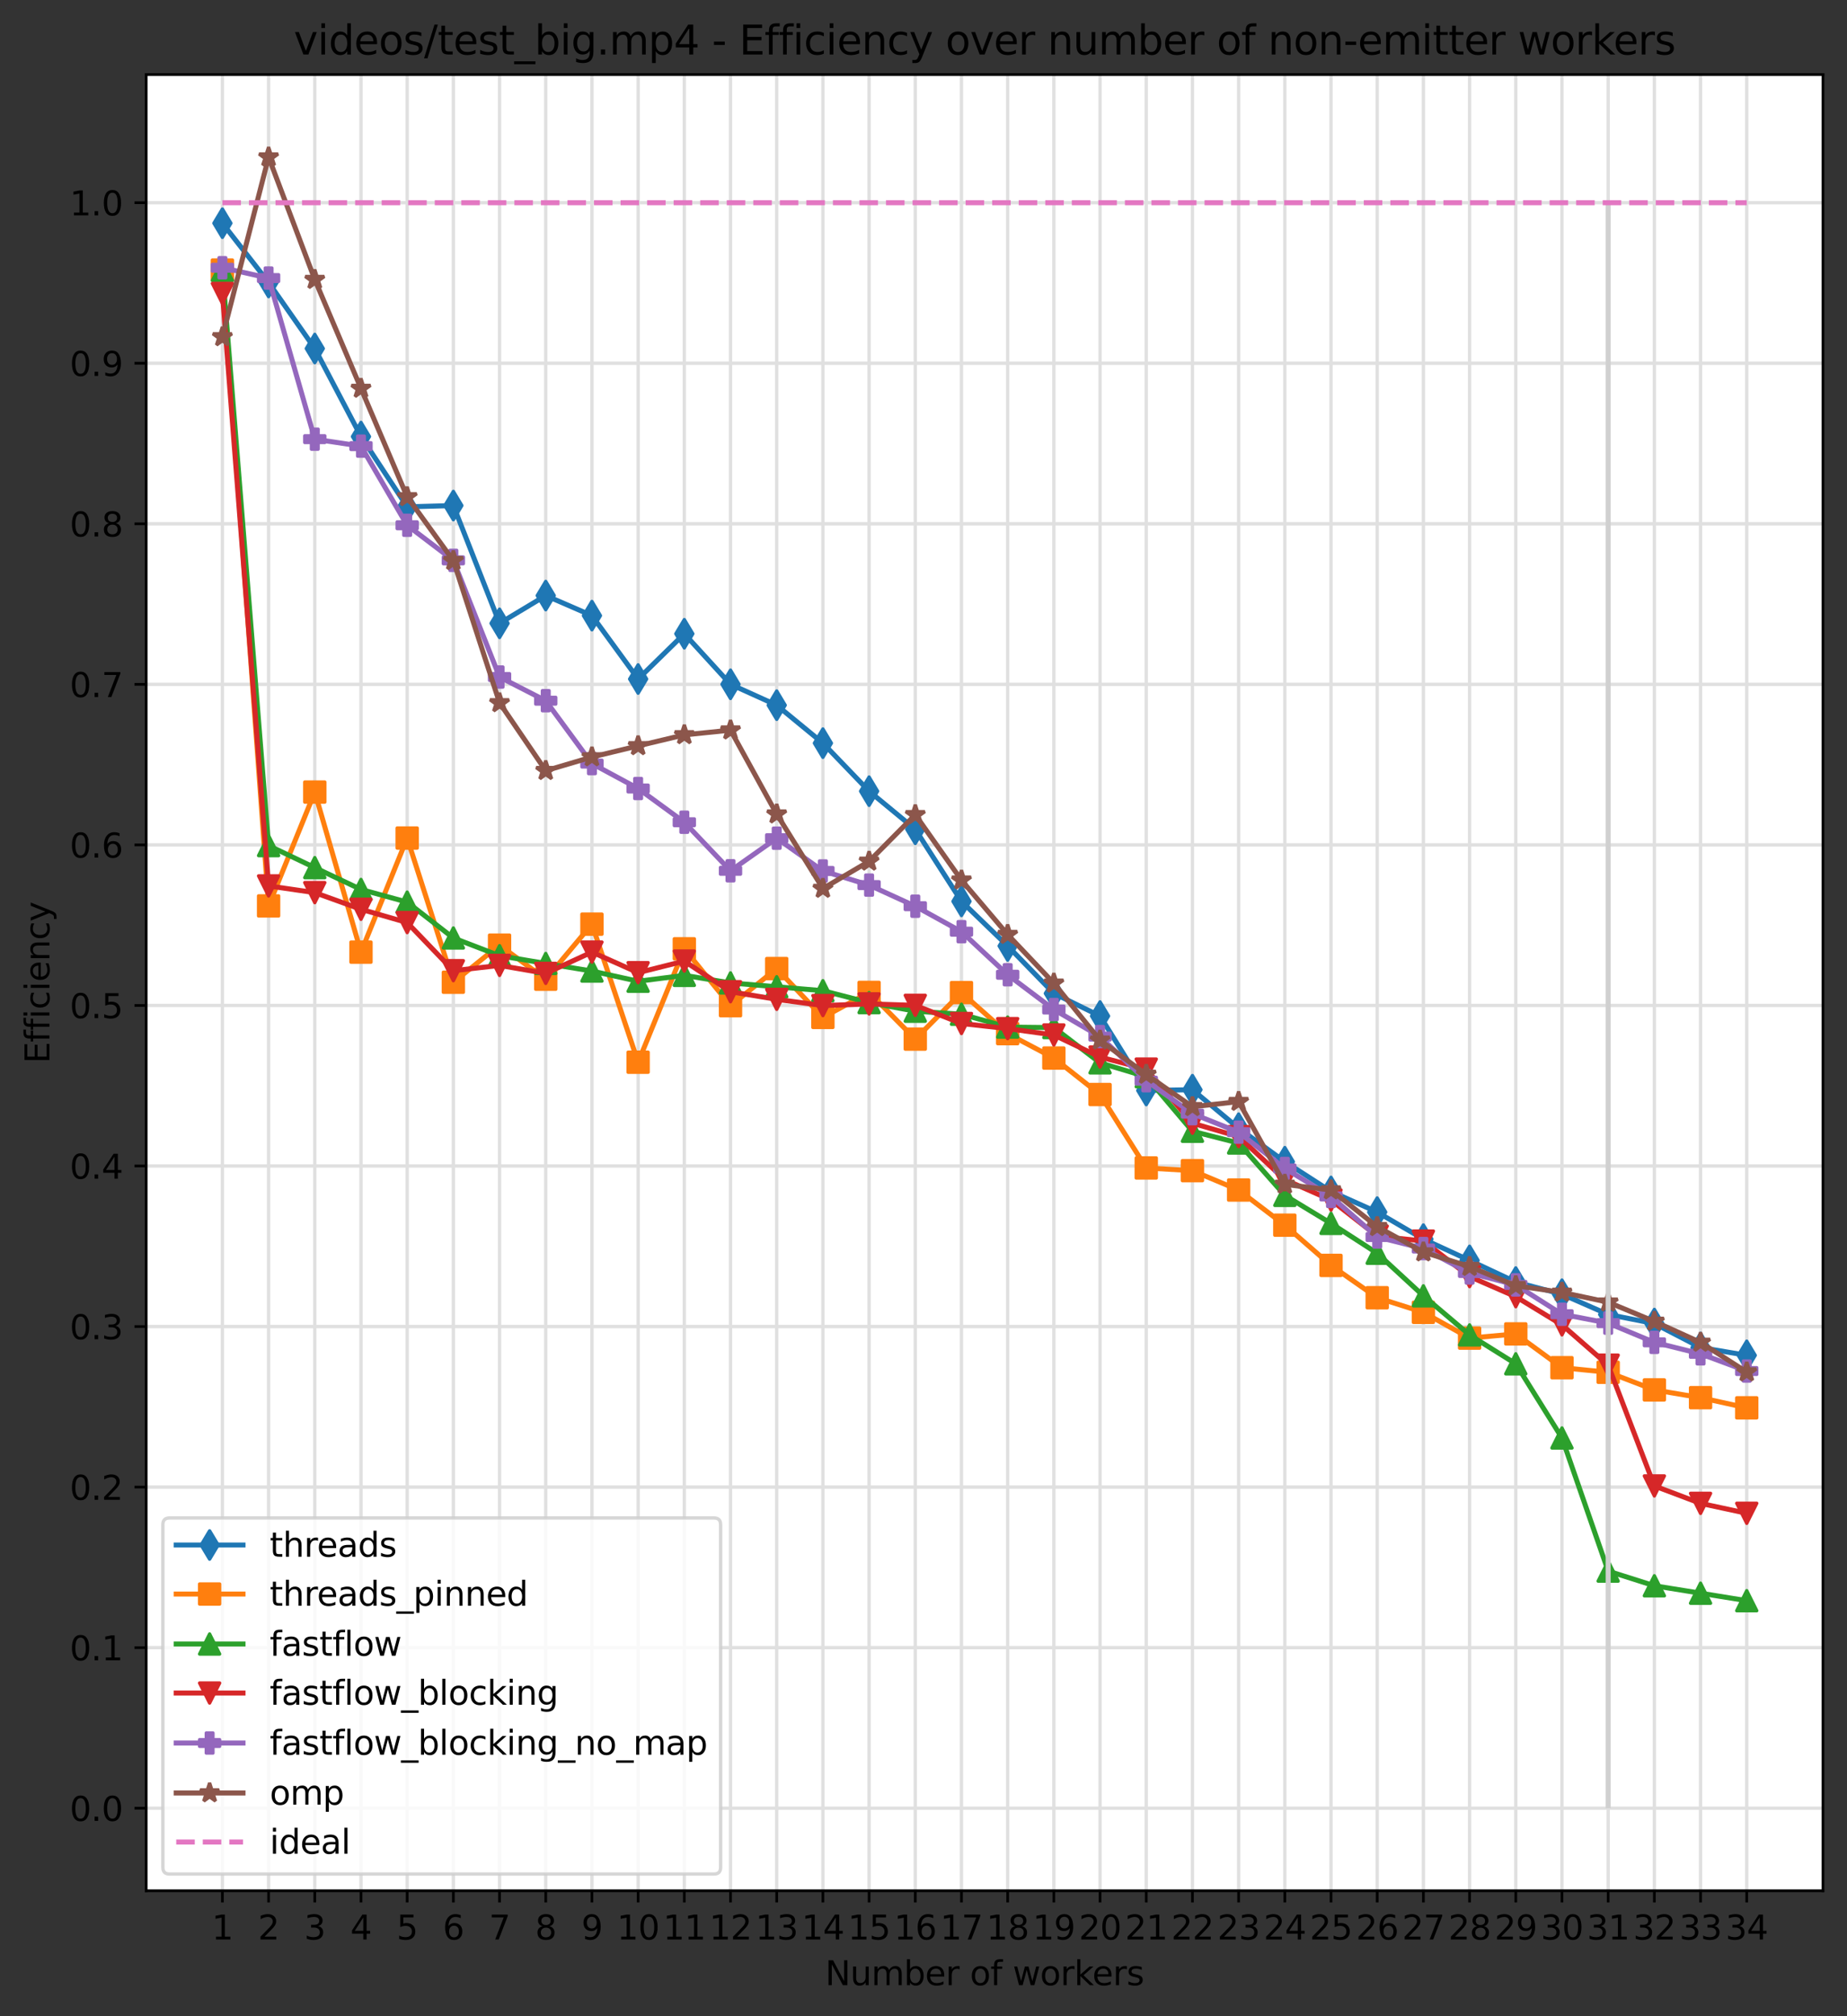 <?xml version="1.0" encoding="utf-8" standalone="no"?>
<!DOCTYPE svg PUBLIC "-//W3C//DTD SVG 1.1//EN"
  "http://www.w3.org/Graphics/SVG/1.1/DTD/svg11.dtd">
<svg xmlns:xlink="http://www.w3.org/1999/xlink" width="553.181pt" height="603.474pt" viewBox="0 0 553.181 603.474" xmlns="http://www.w3.org/2000/svg" version="1.1">
 <rect x="0" y="0" width="553.181" height="603.474" fill="#333333" stroke="none"/>
 <defs>
  <style type="text/css">*{stroke-linejoin: round; stroke-linecap: butt}</style>
 </defs>
 <g id="figure_1">
  <g id="patch_1">
   <path d="M 0 603.474 
L 553.181 603.474 
L 553.181 0 
L 0 0 
L 0 603.474 
z
" style="fill: none"/>
  </g>
  <g id="axes_1">
   <g id="patch_2">
    <path d="M 43.781 565.918 
L 545.981 565.918 
L 545.981 22.318 
L 43.781 22.318 
z
" style="fill: #ffffff"/>
   </g>
   <g id="matplotlib.axis_1">
    <g id="xtick_1">
     <g id="line2d_1">
      <path d="M 66.609 565.918 
L 66.609 22.318 
" clip-path="url(#pb2ed795bd2)" style="fill: none; stroke: #e0e0e0; stroke-linecap: square"/>
     </g>
     <g id="line2d_2">
      <defs>
       <path id="m209a0b151a" d="M 0 0 
L 0 3.5 
" style="stroke: #000000; stroke-width: 0.8"/>
      </defs>
      <g>
       <use xlink:href="#m209a0b151a" x="66.609" y="565.918" style="stroke: #000000; stroke-width: 0.8"/>
      </g>
     </g>
     <g id="text_1">
      <!-- 1 -->
      <g transform="translate(63.427 580.517)scale(0.1 -0.1)">
       <defs>
        <path id="DejaVuSans-31" d="M 794 531 
L 1825 531 
L 1825 4091 
L 703 3866 
L 703 4441 
L 1819 4666 
L 2450 4666 
L 2450 531 
L 3481 531 
L 3481 0 
L 794 0 
L 794 531 
z
" transform="scale(0.016)"/>
       </defs>
       <use xlink:href="#DejaVuSans-31"/>
      </g>
     </g>
    </g>
    <g id="xtick_2">
     <g id="line2d_3">
      <path d="M 80.443 565.918 
L 80.443 22.318 
" clip-path="url(#pb2ed795bd2)" style="fill: none; stroke: #e0e0e0; stroke-linecap: square"/>
     </g>
     <g id="line2d_4">
      <g>
       <use xlink:href="#m209a0b151a" x="80.443" y="565.918" style="stroke: #000000; stroke-width: 0.8"/>
      </g>
     </g>
     <g id="text_2">
      <!-- 2 -->
      <g transform="translate(77.262 580.517)scale(0.1 -0.1)">
       <defs>
        <path id="DejaVuSans-32" d="M 1228 531 
L 3431 531 
L 3431 0 
L 469 0 
L 469 531 
Q 828 903 1448 1529 
Q 2069 2156 2228 2338 
Q 2531 2678 2651 2914 
Q 2772 3150 2772 3378 
Q 2772 3750 2511 3984 
Q 2250 4219 1831 4219 
Q 1534 4219 1204 4116 
Q 875 4013 500 3803 
L 500 4441 
Q 881 4594 1212 4672 
Q 1544 4750 1819 4750 
Q 2544 4750 2975 4387 
Q 3406 4025 3406 3419 
Q 3406 3131 3298 2873 
Q 3191 2616 2906 2266 
Q 2828 2175 2409 1742 
Q 1991 1309 1228 531 
z
" transform="scale(0.016)"/>
       </defs>
       <use xlink:href="#DejaVuSans-32"/>
      </g>
     </g>
    </g>
    <g id="xtick_3">
     <g id="line2d_5">
      <path d="M 94.278 565.918 
L 94.278 22.318 
" clip-path="url(#pb2ed795bd2)" style="fill: none; stroke: #e0e0e0; stroke-linecap: square"/>
     </g>
     <g id="line2d_6">
      <g>
       <use xlink:href="#m209a0b151a" x="94.278" y="565.918" style="stroke: #000000; stroke-width: 0.8"/>
      </g>
     </g>
     <g id="text_3">
      <!-- 3 -->
      <g transform="translate(91.097 580.517)scale(0.1 -0.1)">
       <defs>
        <path id="DejaVuSans-33" d="M 2597 2516 
Q 3050 2419 3304 2112 
Q 3559 1806 3559 1356 
Q 3559 666 3084 287 
Q 2609 -91 1734 -91 
Q 1441 -91 1130 -33 
Q 819 25 488 141 
L 488 750 
Q 750 597 1062 519 
Q 1375 441 1716 441 
Q 2309 441 2620 675 
Q 2931 909 2931 1356 
Q 2931 1769 2642 2001 
Q 2353 2234 1838 2234 
L 1294 2234 
L 1294 2753 
L 1863 2753 
Q 2328 2753 2575 2939 
Q 2822 3125 2822 3475 
Q 2822 3834 2567 4026 
Q 2313 4219 1838 4219 
Q 1578 4219 1281 4162 
Q 984 4106 628 3988 
L 628 4550 
Q 988 4650 1302 4700 
Q 1616 4750 1894 4750 
Q 2613 4750 3031 4423 
Q 3450 4097 3450 3541 
Q 3450 3153 3228 2886 
Q 3006 2619 2597 2516 
z
" transform="scale(0.016)"/>
       </defs>
       <use xlink:href="#DejaVuSans-33"/>
      </g>
     </g>
    </g>
    <g id="xtick_4">
     <g id="line2d_7">
      <path d="M 108.113 565.918 
L 108.113 22.318 
" clip-path="url(#pb2ed795bd2)" style="fill: none; stroke: #e0e0e0; stroke-linecap: square"/>
     </g>
     <g id="line2d_8">
      <g>
       <use xlink:href="#m209a0b151a" x="108.113" y="565.918" style="stroke: #000000; stroke-width: 0.8"/>
      </g>
     </g>
     <g id="text_4">
      <!-- 4 -->
      <g transform="translate(104.931 580.517)scale(0.1 -0.1)">
       <defs>
        <path id="DejaVuSans-34" d="M 2419 4116 
L 825 1625 
L 2419 1625 
L 2419 4116 
z
M 2253 4666 
L 3047 4666 
L 3047 1625 
L 3713 1625 
L 3713 1100 
L 3047 1100 
L 3047 0 
L 2419 0 
L 2419 1100 
L 313 1100 
L 313 1709 
L 2253 4666 
z
" transform="scale(0.016)"/>
       </defs>
       <use xlink:href="#DejaVuSans-34"/>
      </g>
     </g>
    </g>
    <g id="xtick_5">
     <g id="line2d_9">
      <path d="M 121.947 565.918 
L 121.947 22.318 
" clip-path="url(#pb2ed795bd2)" style="fill: none; stroke: #e0e0e0; stroke-linecap: square"/>
     </g>
     <g id="line2d_10">
      <g>
       <use xlink:href="#m209a0b151a" x="121.947" y="565.918" style="stroke: #000000; stroke-width: 0.8"/>
      </g>
     </g>
     <g id="text_5">
      <!-- 5 -->
      <g transform="translate(118.766 580.517)scale(0.1 -0.1)">
       <defs>
        <path id="DejaVuSans-35" d="M 691 4666 
L 3169 4666 
L 3169 4134 
L 1269 4134 
L 1269 2991 
Q 1406 3038 1543 3061 
Q 1681 3084 1819 3084 
Q 2600 3084 3056 2656 
Q 3513 2228 3513 1497 
Q 3513 744 3044 326 
Q 2575 -91 1722 -91 
Q 1428 -91 1123 -41 
Q 819 9 494 109 
L 494 744 
Q 775 591 1075 516 
Q 1375 441 1709 441 
Q 2250 441 2565 725 
Q 2881 1009 2881 1497 
Q 2881 1984 2565 2268 
Q 2250 2553 1709 2553 
Q 1456 2553 1204 2497 
Q 953 2441 691 2322 
L 691 4666 
z
" transform="scale(0.016)"/>
       </defs>
       <use xlink:href="#DejaVuSans-35"/>
      </g>
     </g>
    </g>
    <g id="xtick_6">
     <g id="line2d_11">
      <path d="M 135.782 565.918 
L 135.782 22.318 
" clip-path="url(#pb2ed795bd2)" style="fill: none; stroke: #e0e0e0; stroke-linecap: square"/>
     </g>
     <g id="line2d_12">
      <g>
       <use xlink:href="#m209a0b151a" x="135.782" y="565.918" style="stroke: #000000; stroke-width: 0.8"/>
      </g>
     </g>
     <g id="text_6">
      <!-- 6 -->
      <g transform="translate(132.601 580.517)scale(0.1 -0.1)">
       <defs>
        <path id="DejaVuSans-36" d="M 2113 2584 
Q 1688 2584 1439 2293 
Q 1191 2003 1191 1497 
Q 1191 994 1439 701 
Q 1688 409 2113 409 
Q 2538 409 2786 701 
Q 3034 994 3034 1497 
Q 3034 2003 2786 2293 
Q 2538 2584 2113 2584 
z
M 3366 4563 
L 3366 3988 
Q 3128 4100 2886 4159 
Q 2644 4219 2406 4219 
Q 1781 4219 1451 3797 
Q 1122 3375 1075 2522 
Q 1259 2794 1537 2939 
Q 1816 3084 2150 3084 
Q 2853 3084 3261 2657 
Q 3669 2231 3669 1497 
Q 3669 778 3244 343 
Q 2819 -91 2113 -91 
Q 1303 -91 875 529 
Q 447 1150 447 2328 
Q 447 3434 972 4092 
Q 1497 4750 2381 4750 
Q 2619 4750 2861 4703 
Q 3103 4656 3366 4563 
z
" transform="scale(0.016)"/>
       </defs>
       <use xlink:href="#DejaVuSans-36"/>
      </g>
     </g>
    </g>
    <g id="xtick_7">
     <g id="line2d_13">
      <path d="M 149.617 565.918 
L 149.617 22.318 
" clip-path="url(#pb2ed795bd2)" style="fill: none; stroke: #e0e0e0; stroke-linecap: square"/>
     </g>
     <g id="line2d_14">
      <g>
       <use xlink:href="#m209a0b151a" x="149.617" y="565.918" style="stroke: #000000; stroke-width: 0.8"/>
      </g>
     </g>
     <g id="text_7">
      <!-- 7 -->
      <g transform="translate(146.436 580.517)scale(0.1 -0.1)">
       <defs>
        <path id="DejaVuSans-37" d="M 525 4666 
L 3525 4666 
L 3525 4397 
L 1831 0 
L 1172 0 
L 2766 4134 
L 525 4134 
L 525 4666 
z
" transform="scale(0.016)"/>
       </defs>
       <use xlink:href="#DejaVuSans-37"/>
      </g>
     </g>
    </g>
    <g id="xtick_8">
     <g id="line2d_15">
      <path d="M 163.451 565.918 
L 163.451 22.318 
" clip-path="url(#pb2ed795bd2)" style="fill: none; stroke: #e0e0e0; stroke-linecap: square"/>
     </g>
     <g id="line2d_16">
      <g>
       <use xlink:href="#m209a0b151a" x="163.451" y="565.918" style="stroke: #000000; stroke-width: 0.8"/>
      </g>
     </g>
     <g id="text_8">
      <!-- 8 -->
      <g transform="translate(160.27 580.517)scale(0.1 -0.1)">
       <defs>
        <path id="DejaVuSans-38" d="M 2034 2216 
Q 1584 2216 1326 1975 
Q 1069 1734 1069 1313 
Q 1069 891 1326 650 
Q 1584 409 2034 409 
Q 2484 409 2743 651 
Q 3003 894 3003 1313 
Q 3003 1734 2745 1975 
Q 2488 2216 2034 2216 
z
M 1403 2484 
Q 997 2584 770 2862 
Q 544 3141 544 3541 
Q 544 4100 942 4425 
Q 1341 4750 2034 4750 
Q 2731 4750 3128 4425 
Q 3525 4100 3525 3541 
Q 3525 3141 3298 2862 
Q 3072 2584 2669 2484 
Q 3125 2378 3379 2068 
Q 3634 1759 3634 1313 
Q 3634 634 3220 271 
Q 2806 -91 2034 -91 
Q 1263 -91 848 271 
Q 434 634 434 1313 
Q 434 1759 690 2068 
Q 947 2378 1403 2484 
z
M 1172 3481 
Q 1172 3119 1398 2916 
Q 1625 2713 2034 2713 
Q 2441 2713 2670 2916 
Q 2900 3119 2900 3481 
Q 2900 3844 2670 4047 
Q 2441 4250 2034 4250 
Q 1625 4250 1398 4047 
Q 1172 3844 1172 3481 
z
" transform="scale(0.016)"/>
       </defs>
       <use xlink:href="#DejaVuSans-38"/>
      </g>
     </g>
    </g>
    <g id="xtick_9">
     <g id="line2d_17">
      <path d="M 177.286 565.918 
L 177.286 22.318 
" clip-path="url(#pb2ed795bd2)" style="fill: none; stroke: #e0e0e0; stroke-linecap: square"/>
     </g>
     <g id="line2d_18">
      <g>
       <use xlink:href="#m209a0b151a" x="177.286" y="565.918" style="stroke: #000000; stroke-width: 0.8"/>
      </g>
     </g>
     <g id="text_9">
      <!-- 9 -->
      <g transform="translate(174.105 580.517)scale(0.1 -0.1)">
       <defs>
        <path id="DejaVuSans-39" d="M 703 97 
L 703 672 
Q 941 559 1184 500 
Q 1428 441 1663 441 
Q 2288 441 2617 861 
Q 2947 1281 2994 2138 
Q 2813 1869 2534 1725 
Q 2256 1581 1919 1581 
Q 1219 1581 811 2004 
Q 403 2428 403 3163 
Q 403 3881 828 4315 
Q 1253 4750 1959 4750 
Q 2769 4750 3195 4129 
Q 3622 3509 3622 2328 
Q 3622 1225 3098 567 
Q 2575 -91 1691 -91 
Q 1453 -91 1209 -44 
Q 966 3 703 97 
z
M 1959 2075 
Q 2384 2075 2632 2365 
Q 2881 2656 2881 3163 
Q 2881 3666 2632 3958 
Q 2384 4250 1959 4250 
Q 1534 4250 1286 3958 
Q 1038 3666 1038 3163 
Q 1038 2656 1286 2365 
Q 1534 2075 1959 2075 
z
" transform="scale(0.016)"/>
       </defs>
       <use xlink:href="#DejaVuSans-39"/>
      </g>
     </g>
    </g>
    <g id="xtick_10">
     <g id="line2d_19">
      <path d="M 191.121 565.918 
L 191.121 22.318 
" clip-path="url(#pb2ed795bd2)" style="fill: none; stroke: #e0e0e0; stroke-linecap: square"/>
     </g>
     <g id="line2d_20">
      <g>
       <use xlink:href="#m209a0b151a" x="191.121" y="565.918" style="stroke: #000000; stroke-width: 0.8"/>
      </g>
     </g>
     <g id="text_10">
      <!-- 10 -->
      <g transform="translate(184.758 580.517)scale(0.1 -0.1)">
       <defs>
        <path id="DejaVuSans-30" d="M 2034 4250 
Q 1547 4250 1301 3770 
Q 1056 3291 1056 2328 
Q 1056 1369 1301 889 
Q 1547 409 2034 409 
Q 2525 409 2770 889 
Q 3016 1369 3016 2328 
Q 3016 3291 2770 3770 
Q 2525 4250 2034 4250 
z
M 2034 4750 
Q 2819 4750 3233 4129 
Q 3647 3509 3647 2328 
Q 3647 1150 3233 529 
Q 2819 -91 2034 -91 
Q 1250 -91 836 529 
Q 422 1150 422 2328 
Q 422 3509 836 4129 
Q 1250 4750 2034 4750 
z
" transform="scale(0.016)"/>
       </defs>
       <use xlink:href="#DejaVuSans-31"/>
       <use xlink:href="#DejaVuSans-30" x="63.623"/>
      </g>
     </g>
    </g>
    <g id="xtick_11">
     <g id="line2d_21">
      <path d="M 204.956 565.918 
L 204.956 22.318 
" clip-path="url(#pb2ed795bd2)" style="fill: none; stroke: #e0e0e0; stroke-linecap: square"/>
     </g>
     <g id="line2d_22">
      <g>
       <use xlink:href="#m209a0b151a" x="204.956" y="565.918" style="stroke: #000000; stroke-width: 0.8"/>
      </g>
     </g>
     <g id="text_11">
      <!-- 11 -->
      <g transform="translate(198.593 580.517)scale(0.1 -0.1)">
       <use xlink:href="#DejaVuSans-31"/>
       <use xlink:href="#DejaVuSans-31" x="63.623"/>
      </g>
     </g>
    </g>
    <g id="xtick_12">
     <g id="line2d_23">
      <path d="M 218.79 565.918 
L 218.79 22.318 
" clip-path="url(#pb2ed795bd2)" style="fill: none; stroke: #e0e0e0; stroke-linecap: square"/>
     </g>
     <g id="line2d_24">
      <g>
       <use xlink:href="#m209a0b151a" x="218.79" y="565.918" style="stroke: #000000; stroke-width: 0.8"/>
      </g>
     </g>
     <g id="text_12">
      <!-- 12 -->
      <g transform="translate(212.428 580.517)scale(0.1 -0.1)">
       <use xlink:href="#DejaVuSans-31"/>
       <use xlink:href="#DejaVuSans-32" x="63.623"/>
      </g>
     </g>
    </g>
    <g id="xtick_13">
     <g id="line2d_25">
      <path d="M 232.625 565.918 
L 232.625 22.318 
" clip-path="url(#pb2ed795bd2)" style="fill: none; stroke: #e0e0e0; stroke-linecap: square"/>
     </g>
     <g id="line2d_26">
      <g>
       <use xlink:href="#m209a0b151a" x="232.625" y="565.918" style="stroke: #000000; stroke-width: 0.8"/>
      </g>
     </g>
     <g id="text_13">
      <!-- 13 -->
      <g transform="translate(226.263 580.517)scale(0.1 -0.1)">
       <use xlink:href="#DejaVuSans-31"/>
       <use xlink:href="#DejaVuSans-33" x="63.623"/>
      </g>
     </g>
    </g>
    <g id="xtick_14">
     <g id="line2d_27">
      <path d="M 246.46 565.918 
L 246.46 22.318 
" clip-path="url(#pb2ed795bd2)" style="fill: none; stroke: #e0e0e0; stroke-linecap: square"/>
     </g>
     <g id="line2d_28">
      <g>
       <use xlink:href="#m209a0b151a" x="246.46" y="565.918" style="stroke: #000000; stroke-width: 0.8"/>
      </g>
     </g>
     <g id="text_14">
      <!-- 14 -->
      <g transform="translate(240.097 580.517)scale(0.1 -0.1)">
       <use xlink:href="#DejaVuSans-31"/>
       <use xlink:href="#DejaVuSans-34" x="63.623"/>
      </g>
     </g>
    </g>
    <g id="xtick_15">
     <g id="line2d_29">
      <path d="M 260.294 565.918 
L 260.294 22.318 
" clip-path="url(#pb2ed795bd2)" style="fill: none; stroke: #e0e0e0; stroke-linecap: square"/>
     </g>
     <g id="line2d_30">
      <g>
       <use xlink:href="#m209a0b151a" x="260.294" y="565.918" style="stroke: #000000; stroke-width: 0.8"/>
      </g>
     </g>
     <g id="text_15">
      <!-- 15 -->
      <g transform="translate(253.932 580.517)scale(0.1 -0.1)">
       <use xlink:href="#DejaVuSans-31"/>
       <use xlink:href="#DejaVuSans-35" x="63.623"/>
      </g>
     </g>
    </g>
    <g id="xtick_16">
     <g id="line2d_31">
      <path d="M 274.129 565.918 
L 274.129 22.318 
" clip-path="url(#pb2ed795bd2)" style="fill: none; stroke: #e0e0e0; stroke-linecap: square"/>
     </g>
     <g id="line2d_32">
      <g>
       <use xlink:href="#m209a0b151a" x="274.129" y="565.918" style="stroke: #000000; stroke-width: 0.8"/>
      </g>
     </g>
     <g id="text_16">
      <!-- 16 -->
      <g transform="translate(267.767 580.517)scale(0.1 -0.1)">
       <use xlink:href="#DejaVuSans-31"/>
       <use xlink:href="#DejaVuSans-36" x="63.623"/>
      </g>
     </g>
    </g>
    <g id="xtick_17">
     <g id="line2d_33">
      <path d="M 287.964 565.918 
L 287.964 22.318 
" clip-path="url(#pb2ed795bd2)" style="fill: none; stroke: #e0e0e0; stroke-linecap: square"/>
     </g>
     <g id="line2d_34">
      <g>
       <use xlink:href="#m209a0b151a" x="287.964" y="565.918" style="stroke: #000000; stroke-width: 0.8"/>
      </g>
     </g>
     <g id="text_17">
      <!-- 17 -->
      <g transform="translate(281.601 580.517)scale(0.1 -0.1)">
       <use xlink:href="#DejaVuSans-31"/>
       <use xlink:href="#DejaVuSans-37" x="63.623"/>
      </g>
     </g>
    </g>
    <g id="xtick_18">
     <g id="line2d_35">
      <path d="M 301.799 565.918 
L 301.799 22.318 
" clip-path="url(#pb2ed795bd2)" style="fill: none; stroke: #e0e0e0; stroke-linecap: square"/>
     </g>
     <g id="line2d_36">
      <g>
       <use xlink:href="#m209a0b151a" x="301.799" y="565.918" style="stroke: #000000; stroke-width: 0.8"/>
      </g>
     </g>
     <g id="text_18">
      <!-- 18 -->
      <g transform="translate(295.436 580.517)scale(0.1 -0.1)">
       <use xlink:href="#DejaVuSans-31"/>
       <use xlink:href="#DejaVuSans-38" x="63.623"/>
      </g>
     </g>
    </g>
    <g id="xtick_19">
     <g id="line2d_37">
      <path d="M 315.633 565.918 
L 315.633 22.318 
" clip-path="url(#pb2ed795bd2)" style="fill: none; stroke: #e0e0e0; stroke-linecap: square"/>
     </g>
     <g id="line2d_38">
      <g>
       <use xlink:href="#m209a0b151a" x="315.633" y="565.918" style="stroke: #000000; stroke-width: 0.8"/>
      </g>
     </g>
     <g id="text_19">
      <!-- 19 -->
      <g transform="translate(309.271 580.517)scale(0.1 -0.1)">
       <use xlink:href="#DejaVuSans-31"/>
       <use xlink:href="#DejaVuSans-39" x="63.623"/>
      </g>
     </g>
    </g>
    <g id="xtick_20">
     <g id="line2d_39">
      <path d="M 329.468 565.918 
L 329.468 22.318 
" clip-path="url(#pb2ed795bd2)" style="fill: none; stroke: #e0e0e0; stroke-linecap: square"/>
     </g>
     <g id="line2d_40">
      <g>
       <use xlink:href="#m209a0b151a" x="329.468" y="565.918" style="stroke: #000000; stroke-width: 0.8"/>
      </g>
     </g>
     <g id="text_20">
      <!-- 20 -->
      <g transform="translate(323.106 580.517)scale(0.1 -0.1)">
       <use xlink:href="#DejaVuSans-32"/>
       <use xlink:href="#DejaVuSans-30" x="63.623"/>
      </g>
     </g>
    </g>
    <g id="xtick_21">
     <g id="line2d_41">
      <path d="M 343.303 565.918 
L 343.303 22.318 
" clip-path="url(#pb2ed795bd2)" style="fill: none; stroke: #e0e0e0; stroke-linecap: square"/>
     </g>
     <g id="line2d_42">
      <g>
       <use xlink:href="#m209a0b151a" x="343.303" y="565.918" style="stroke: #000000; stroke-width: 0.8"/>
      </g>
     </g>
     <g id="text_21">
      <!-- 21 -->
      <g transform="translate(336.94 580.517)scale(0.1 -0.1)">
       <use xlink:href="#DejaVuSans-32"/>
       <use xlink:href="#DejaVuSans-31" x="63.623"/>
      </g>
     </g>
    </g>
    <g id="xtick_22">
     <g id="line2d_43">
      <path d="M 357.137 565.918 
L 357.137 22.318 
" clip-path="url(#pb2ed795bd2)" style="fill: none; stroke: #e0e0e0; stroke-linecap: square"/>
     </g>
     <g id="line2d_44">
      <g>
       <use xlink:href="#m209a0b151a" x="357.137" y="565.918" style="stroke: #000000; stroke-width: 0.8"/>
      </g>
     </g>
     <g id="text_22">
      <!-- 22 -->
      <g transform="translate(350.775 580.517)scale(0.1 -0.1)">
       <use xlink:href="#DejaVuSans-32"/>
       <use xlink:href="#DejaVuSans-32" x="63.623"/>
      </g>
     </g>
    </g>
    <g id="xtick_23">
     <g id="line2d_45">
      <path d="M 370.972 565.918 
L 370.972 22.318 
" clip-path="url(#pb2ed795bd2)" style="fill: none; stroke: #e0e0e0; stroke-linecap: square"/>
     </g>
     <g id="line2d_46">
      <g>
       <use xlink:href="#m209a0b151a" x="370.972" y="565.918" style="stroke: #000000; stroke-width: 0.8"/>
      </g>
     </g>
     <g id="text_23">
      <!-- 23 -->
      <g transform="translate(364.61 580.517)scale(0.1 -0.1)">
       <use xlink:href="#DejaVuSans-32"/>
       <use xlink:href="#DejaVuSans-33" x="63.623"/>
      </g>
     </g>
    </g>
    <g id="xtick_24">
     <g id="line2d_47">
      <path d="M 384.807 565.918 
L 384.807 22.318 
" clip-path="url(#pb2ed795bd2)" style="fill: none; stroke: #e0e0e0; stroke-linecap: square"/>
     </g>
     <g id="line2d_48">
      <g>
       <use xlink:href="#m209a0b151a" x="384.807" y="565.918" style="stroke: #000000; stroke-width: 0.8"/>
      </g>
     </g>
     <g id="text_24">
      <!-- 24 -->
      <g transform="translate(378.444 580.517)scale(0.1 -0.1)">
       <use xlink:href="#DejaVuSans-32"/>
       <use xlink:href="#DejaVuSans-34" x="63.623"/>
      </g>
     </g>
    </g>
    <g id="xtick_25">
     <g id="line2d_49">
      <path d="M 398.642 565.918 
L 398.642 22.318 
" clip-path="url(#pb2ed795bd2)" style="fill: none; stroke: #e0e0e0; stroke-linecap: square"/>
     </g>
     <g id="line2d_50">
      <g>
       <use xlink:href="#m209a0b151a" x="398.642" y="565.918" style="stroke: #000000; stroke-width: 0.8"/>
      </g>
     </g>
     <g id="text_25">
      <!-- 25 -->
      <g transform="translate(392.279 580.517)scale(0.1 -0.1)">
       <use xlink:href="#DejaVuSans-32"/>
       <use xlink:href="#DejaVuSans-35" x="63.623"/>
      </g>
     </g>
    </g>
    <g id="xtick_26">
     <g id="line2d_51">
      <path d="M 412.476 565.918 
L 412.476 22.318 
" clip-path="url(#pb2ed795bd2)" style="fill: none; stroke: #e0e0e0; stroke-linecap: square"/>
     </g>
     <g id="line2d_52">
      <g>
       <use xlink:href="#m209a0b151a" x="412.476" y="565.918" style="stroke: #000000; stroke-width: 0.8"/>
      </g>
     </g>
     <g id="text_26">
      <!-- 26 -->
      <g transform="translate(406.114 580.517)scale(0.1 -0.1)">
       <use xlink:href="#DejaVuSans-32"/>
       <use xlink:href="#DejaVuSans-36" x="63.623"/>
      </g>
     </g>
    </g>
    <g id="xtick_27">
     <g id="line2d_53">
      <path d="M 426.311 565.918 
L 426.311 22.318 
" clip-path="url(#pb2ed795bd2)" style="fill: none; stroke: #e0e0e0; stroke-linecap: square"/>
     </g>
     <g id="line2d_54">
      <g>
       <use xlink:href="#m209a0b151a" x="426.311" y="565.918" style="stroke: #000000; stroke-width: 0.8"/>
      </g>
     </g>
     <g id="text_27">
      <!-- 27 -->
      <g transform="translate(419.949 580.517)scale(0.1 -0.1)">
       <use xlink:href="#DejaVuSans-32"/>
       <use xlink:href="#DejaVuSans-37" x="63.623"/>
      </g>
     </g>
    </g>
    <g id="xtick_28">
     <g id="line2d_55">
      <path d="M 440.146 565.918 
L 440.146 22.318 
" clip-path="url(#pb2ed795bd2)" style="fill: none; stroke: #e0e0e0; stroke-linecap: square"/>
     </g>
     <g id="line2d_56">
      <g>
       <use xlink:href="#m209a0b151a" x="440.146" y="565.918" style="stroke: #000000; stroke-width: 0.8"/>
      </g>
     </g>
     <g id="text_28">
      <!-- 28 -->
      <g transform="translate(433.783 580.517)scale(0.1 -0.1)">
       <use xlink:href="#DejaVuSans-32"/>
       <use xlink:href="#DejaVuSans-38" x="63.623"/>
      </g>
     </g>
    </g>
    <g id="xtick_29">
     <g id="line2d_57">
      <path d="M 453.98 565.918 
L 453.98 22.318 
" clip-path="url(#pb2ed795bd2)" style="fill: none; stroke: #e0e0e0; stroke-linecap: square"/>
     </g>
     <g id="line2d_58">
      <g>
       <use xlink:href="#m209a0b151a" x="453.98" y="565.918" style="stroke: #000000; stroke-width: 0.8"/>
      </g>
     </g>
     <g id="text_29">
      <!-- 29 -->
      <g transform="translate(447.618 580.517)scale(0.1 -0.1)">
       <use xlink:href="#DejaVuSans-32"/>
       <use xlink:href="#DejaVuSans-39" x="63.623"/>
      </g>
     </g>
    </g>
    <g id="xtick_30">
     <g id="line2d_59">
      <path d="M 467.815 565.918 
L 467.815 22.318 
" clip-path="url(#pb2ed795bd2)" style="fill: none; stroke: #e0e0e0; stroke-linecap: square"/>
     </g>
     <g id="line2d_60">
      <g>
       <use xlink:href="#m209a0b151a" x="467.815" y="565.918" style="stroke: #000000; stroke-width: 0.8"/>
      </g>
     </g>
     <g id="text_30">
      <!-- 30 -->
      <g transform="translate(461.453 580.517)scale(0.1 -0.1)">
       <use xlink:href="#DejaVuSans-33"/>
       <use xlink:href="#DejaVuSans-30" x="63.623"/>
      </g>
     </g>
    </g>
    <g id="xtick_31">
     <g id="line2d_61">
      <path d="M 481.65 565.918 
L 481.65 22.318 
" clip-path="url(#pb2ed795bd2)" style="fill: none; stroke: #e0e0e0; stroke-linecap: square"/>
     </g>
     <g id="line2d_62">
      <g>
       <use xlink:href="#m209a0b151a" x="481.65" y="565.918" style="stroke: #000000; stroke-width: 0.8"/>
      </g>
     </g>
     <g id="text_31">
      <!-- 31 -->
      <g transform="translate(475.287 580.517)scale(0.1 -0.1)">
       <use xlink:href="#DejaVuSans-33"/>
       <use xlink:href="#DejaVuSans-31" x="63.623"/>
      </g>
     </g>
    </g>
    <g id="xtick_32">
     <g id="line2d_63">
      <path d="M 495.485 565.918 
L 495.485 22.318 
" clip-path="url(#pb2ed795bd2)" style="fill: none; stroke: #e0e0e0; stroke-linecap: square"/>
     </g>
     <g id="line2d_64">
      <g>
       <use xlink:href="#m209a0b151a" x="495.485" y="565.918" style="stroke: #000000; stroke-width: 0.8"/>
      </g>
     </g>
     <g id="text_32">
      <!-- 32 -->
      <g transform="translate(489.122 580.517)scale(0.1 -0.1)">
       <use xlink:href="#DejaVuSans-33"/>
       <use xlink:href="#DejaVuSans-32" x="63.623"/>
      </g>
     </g>
    </g>
    <g id="xtick_33">
     <g id="line2d_65">
      <path d="M 509.319 565.918 
L 509.319 22.318 
" clip-path="url(#pb2ed795bd2)" style="fill: none; stroke: #e0e0e0; stroke-linecap: square"/>
     </g>
     <g id="line2d_66">
      <g>
       <use xlink:href="#m209a0b151a" x="509.319" y="565.918" style="stroke: #000000; stroke-width: 0.8"/>
      </g>
     </g>
     <g id="text_33">
      <!-- 33 -->
      <g transform="translate(502.957 580.517)scale(0.1 -0.1)">
       <use xlink:href="#DejaVuSans-33"/>
       <use xlink:href="#DejaVuSans-33" x="63.623"/>
      </g>
     </g>
    </g>
    <g id="xtick_34">
     <g id="line2d_67">
      <path d="M 523.154 565.918 
L 523.154 22.318 
" clip-path="url(#pb2ed795bd2)" style="fill: none; stroke: #e0e0e0; stroke-linecap: square"/>
     </g>
     <g id="line2d_68">
      <g>
       <use xlink:href="#m209a0b151a" x="523.154" y="565.918" style="stroke: #000000; stroke-width: 0.8"/>
      </g>
     </g>
     <g id="text_34">
      <!-- 34 -->
      <g transform="translate(516.791 580.517)scale(0.1 -0.1)">
       <use xlink:href="#DejaVuSans-33"/>
       <use xlink:href="#DejaVuSans-34" x="63.623"/>
      </g>
     </g>
    </g>
    <g id="text_35">
     <!-- Number of workers -->
     <g transform="translate(247.143 594.195)scale(0.1 -0.1)">
      <defs>
       <path id="DejaVuSans-4e" d="M 628 4666 
L 1478 4666 
L 3547 763 
L 3547 4666 
L 4159 4666 
L 4159 0 
L 3309 0 
L 1241 3903 
L 1241 0 
L 628 0 
L 628 4666 
z
" transform="scale(0.016)"/>
       <path id="DejaVuSans-75" d="M 544 1381 
L 544 3500 
L 1119 3500 
L 1119 1403 
Q 1119 906 1312 657 
Q 1506 409 1894 409 
Q 2359 409 2629 706 
Q 2900 1003 2900 1516 
L 2900 3500 
L 3475 3500 
L 3475 0 
L 2900 0 
L 2900 538 
Q 2691 219 2414 64 
Q 2138 -91 1772 -91 
Q 1169 -91 856 284 
Q 544 659 544 1381 
z
M 1991 3584 
L 1991 3584 
z
" transform="scale(0.016)"/>
       <path id="DejaVuSans-6d" d="M 3328 2828 
Q 3544 3216 3844 3400 
Q 4144 3584 4550 3584 
Q 5097 3584 5394 3201 
Q 5691 2819 5691 2113 
L 5691 0 
L 5113 0 
L 5113 2094 
Q 5113 2597 4934 2840 
Q 4756 3084 4391 3084 
Q 3944 3084 3684 2787 
Q 3425 2491 3425 1978 
L 3425 0 
L 2847 0 
L 2847 2094 
Q 2847 2600 2669 2842 
Q 2491 3084 2119 3084 
Q 1678 3084 1418 2786 
Q 1159 2488 1159 1978 
L 1159 0 
L 581 0 
L 581 3500 
L 1159 3500 
L 1159 2956 
Q 1356 3278 1631 3431 
Q 1906 3584 2284 3584 
Q 2666 3584 2933 3390 
Q 3200 3197 3328 2828 
z
" transform="scale(0.016)"/>
       <path id="DejaVuSans-62" d="M 3116 1747 
Q 3116 2381 2855 2742 
Q 2594 3103 2138 3103 
Q 1681 3103 1420 2742 
Q 1159 2381 1159 1747 
Q 1159 1113 1420 752 
Q 1681 391 2138 391 
Q 2594 391 2855 752 
Q 3116 1113 3116 1747 
z
M 1159 2969 
Q 1341 3281 1617 3432 
Q 1894 3584 2278 3584 
Q 2916 3584 3314 3078 
Q 3713 2572 3713 1747 
Q 3713 922 3314 415 
Q 2916 -91 2278 -91 
Q 1894 -91 1617 61 
Q 1341 213 1159 525 
L 1159 0 
L 581 0 
L 581 4863 
L 1159 4863 
L 1159 2969 
z
" transform="scale(0.016)"/>
       <path id="DejaVuSans-65" d="M 3597 1894 
L 3597 1613 
L 953 1613 
Q 991 1019 1311 708 
Q 1631 397 2203 397 
Q 2534 397 2845 478 
Q 3156 559 3463 722 
L 3463 178 
Q 3153 47 2828 -22 
Q 2503 -91 2169 -91 
Q 1331 -91 842 396 
Q 353 884 353 1716 
Q 353 2575 817 3079 
Q 1281 3584 2069 3584 
Q 2775 3584 3186 3129 
Q 3597 2675 3597 1894 
z
M 3022 2063 
Q 3016 2534 2758 2815 
Q 2500 3097 2075 3097 
Q 1594 3097 1305 2825 
Q 1016 2553 972 2059 
L 3022 2063 
z
" transform="scale(0.016)"/>
       <path id="DejaVuSans-72" d="M 2631 2963 
Q 2534 3019 2420 3045 
Q 2306 3072 2169 3072 
Q 1681 3072 1420 2755 
Q 1159 2438 1159 1844 
L 1159 0 
L 581 0 
L 581 3500 
L 1159 3500 
L 1159 2956 
Q 1341 3275 1631 3429 
Q 1922 3584 2338 3584 
Q 2397 3584 2469 3576 
Q 2541 3569 2628 3553 
L 2631 2963 
z
" transform="scale(0.016)"/>
       <path id="DejaVuSans-20" transform="scale(0.016)"/>
       <path id="DejaVuSans-6f" d="M 1959 3097 
Q 1497 3097 1228 2736 
Q 959 2375 959 1747 
Q 959 1119 1226 758 
Q 1494 397 1959 397 
Q 2419 397 2687 759 
Q 2956 1122 2956 1747 
Q 2956 2369 2687 2733 
Q 2419 3097 1959 3097 
z
M 1959 3584 
Q 2709 3584 3137 3096 
Q 3566 2609 3566 1747 
Q 3566 888 3137 398 
Q 2709 -91 1959 -91 
Q 1206 -91 779 398 
Q 353 888 353 1747 
Q 353 2609 779 3096 
Q 1206 3584 1959 3584 
z
" transform="scale(0.016)"/>
       <path id="DejaVuSans-66" d="M 2375 4863 
L 2375 4384 
L 1825 4384 
Q 1516 4384 1395 4259 
Q 1275 4134 1275 3809 
L 1275 3500 
L 2222 3500 
L 2222 3053 
L 1275 3053 
L 1275 0 
L 697 0 
L 697 3053 
L 147 3053 
L 147 3500 
L 697 3500 
L 697 3744 
Q 697 4328 969 4595 
Q 1241 4863 1831 4863 
L 2375 4863 
z
" transform="scale(0.016)"/>
       <path id="DejaVuSans-77" d="M 269 3500 
L 844 3500 
L 1563 769 
L 2278 3500 
L 2956 3500 
L 3675 769 
L 4391 3500 
L 4966 3500 
L 4050 0 
L 3372 0 
L 2619 2869 
L 1863 0 
L 1184 0 
L 269 3500 
z
" transform="scale(0.016)"/>
       <path id="DejaVuSans-6b" d="M 581 4863 
L 1159 4863 
L 1159 1991 
L 2875 3500 
L 3609 3500 
L 1753 1863 
L 3688 0 
L 2938 0 
L 1159 1709 
L 1159 0 
L 581 0 
L 581 4863 
z
" transform="scale(0.016)"/>
       <path id="DejaVuSans-73" d="M 2834 3397 
L 2834 2853 
Q 2591 2978 2328 3040 
Q 2066 3103 1784 3103 
Q 1356 3103 1142 2972 
Q 928 2841 928 2578 
Q 928 2378 1081 2264 
Q 1234 2150 1697 2047 
L 1894 2003 
Q 2506 1872 2764 1633 
Q 3022 1394 3022 966 
Q 3022 478 2636 193 
Q 2250 -91 1575 -91 
Q 1294 -91 989 -36 
Q 684 19 347 128 
L 347 722 
Q 666 556 975 473 
Q 1284 391 1588 391 
Q 1994 391 2212 530 
Q 2431 669 2431 922 
Q 2431 1156 2273 1281 
Q 2116 1406 1581 1522 
L 1381 1569 
Q 847 1681 609 1914 
Q 372 2147 372 2553 
Q 372 3047 722 3315 
Q 1072 3584 1716 3584 
Q 2034 3584 2315 3537 
Q 2597 3491 2834 3397 
z
" transform="scale(0.016)"/>
      </defs>
      <use xlink:href="#DejaVuSans-4e"/>
      <use xlink:href="#DejaVuSans-75" x="74.805"/>
      <use xlink:href="#DejaVuSans-6d" x="138.184"/>
      <use xlink:href="#DejaVuSans-62" x="235.596"/>
      <use xlink:href="#DejaVuSans-65" x="299.072"/>
      <use xlink:href="#DejaVuSans-72" x="360.596"/>
      <use xlink:href="#DejaVuSans-20" x="401.709"/>
      <use xlink:href="#DejaVuSans-6f" x="433.496"/>
      <use xlink:href="#DejaVuSans-66" x="494.678"/>
      <use xlink:href="#DejaVuSans-20" x="529.883"/>
      <use xlink:href="#DejaVuSans-77" x="561.67"/>
      <use xlink:href="#DejaVuSans-6f" x="643.457"/>
      <use xlink:href="#DejaVuSans-72" x="704.639"/>
      <use xlink:href="#DejaVuSans-6b" x="745.752"/>
      <use xlink:href="#DejaVuSans-65" x="800.037"/>
      <use xlink:href="#DejaVuSans-72" x="861.561"/>
      <use xlink:href="#DejaVuSans-73" x="902.674"/>
     </g>
    </g>
   </g>
   <g id="matplotlib.axis_2">
    <g id="ytick_1">
     <g id="line2d_69">
      <path d="M 43.781 541.209 
L 545.981 541.209 
" clip-path="url(#pb2ed795bd2)" style="fill: none; stroke: #e0e0e0; stroke-linecap: square"/>
     </g>
     <g id="line2d_70">
      <defs>
       <path id="m2a98355c5d" d="M 0 0 
L -3.5 0 
" style="stroke: #000000; stroke-width: 0.8"/>
      </defs>
      <g>
       <use xlink:href="#m2a98355c5d" x="43.781" y="541.209" style="stroke: #000000; stroke-width: 0.8"/>
      </g>
     </g>
     <g id="text_36">
      <!-- 0.0 -->
      <g transform="translate(20.878 545.008)scale(0.1 -0.1)">
       <defs>
        <path id="DejaVuSans-2e" d="M 684 794 
L 1344 794 
L 1344 0 
L 684 0 
L 684 794 
z
" transform="scale(0.016)"/>
       </defs>
       <use xlink:href="#DejaVuSans-30"/>
       <use xlink:href="#DejaVuSans-2e" x="63.623"/>
       <use xlink:href="#DejaVuSans-30" x="95.41"/>
      </g>
     </g>
    </g>
    <g id="ytick_2">
     <g id="line2d_71">
      <path d="M 43.781 493.155 
L 545.981 493.155 
" clip-path="url(#pb2ed795bd2)" style="fill: none; stroke: #e0e0e0; stroke-linecap: square"/>
     </g>
     <g id="line2d_72">
      <g>
       <use xlink:href="#m2a98355c5d" x="43.781" y="493.155" style="stroke: #000000; stroke-width: 0.8"/>
      </g>
     </g>
     <g id="text_37">
      <!-- 0.1 -->
      <g transform="translate(20.878 496.954)scale(0.1 -0.1)">
       <use xlink:href="#DejaVuSans-30"/>
       <use xlink:href="#DejaVuSans-2e" x="63.623"/>
       <use xlink:href="#DejaVuSans-31" x="95.41"/>
      </g>
     </g>
    </g>
    <g id="ytick_3">
     <g id="line2d_73">
      <path d="M 43.781 445.101 
L 545.981 445.101 
" clip-path="url(#pb2ed795bd2)" style="fill: none; stroke: #e0e0e0; stroke-linecap: square"/>
     </g>
     <g id="line2d_74">
      <g>
       <use xlink:href="#m2a98355c5d" x="43.781" y="445.101" style="stroke: #000000; stroke-width: 0.8"/>
      </g>
     </g>
     <g id="text_38">
      <!-- 0.2 -->
      <g transform="translate(20.878 448.901)scale(0.1 -0.1)">
       <use xlink:href="#DejaVuSans-30"/>
       <use xlink:href="#DejaVuSans-2e" x="63.623"/>
       <use xlink:href="#DejaVuSans-32" x="95.41"/>
      </g>
     </g>
    </g>
    <g id="ytick_4">
     <g id="line2d_75">
      <path d="M 43.781 397.048 
L 545.981 397.048 
" clip-path="url(#pb2ed795bd2)" style="fill: none; stroke: #e0e0e0; stroke-linecap: square"/>
     </g>
     <g id="line2d_76">
      <g>
       <use xlink:href="#m2a98355c5d" x="43.781" y="397.048" style="stroke: #000000; stroke-width: 0.8"/>
      </g>
     </g>
     <g id="text_39">
      <!-- 0.3 -->
      <g transform="translate(20.878 400.847)scale(0.1 -0.1)">
       <use xlink:href="#DejaVuSans-30"/>
       <use xlink:href="#DejaVuSans-2e" x="63.623"/>
       <use xlink:href="#DejaVuSans-33" x="95.41"/>
      </g>
     </g>
    </g>
    <g id="ytick_5">
     <g id="line2d_77">
      <path d="M 43.781 348.994 
L 545.981 348.994 
" clip-path="url(#pb2ed795bd2)" style="fill: none; stroke: #e0e0e0; stroke-linecap: square"/>
     </g>
     <g id="line2d_78">
      <g>
       <use xlink:href="#m2a98355c5d" x="43.781" y="348.994" style="stroke: #000000; stroke-width: 0.8"/>
      </g>
     </g>
     <g id="text_40">
      <!-- 0.4 -->
      <g transform="translate(20.878 352.793)scale(0.1 -0.1)">
       <use xlink:href="#DejaVuSans-30"/>
       <use xlink:href="#DejaVuSans-2e" x="63.623"/>
       <use xlink:href="#DejaVuSans-34" x="95.41"/>
      </g>
     </g>
    </g>
    <g id="ytick_6">
     <g id="line2d_79">
      <path d="M 43.781 300.94 
L 545.981 300.94 
" clip-path="url(#pb2ed795bd2)" style="fill: none; stroke: #e0e0e0; stroke-linecap: square"/>
     </g>
     <g id="line2d_80">
      <g>
       <use xlink:href="#m2a98355c5d" x="43.781" y="300.94" style="stroke: #000000; stroke-width: 0.8"/>
      </g>
     </g>
     <g id="text_41">
      <!-- 0.5 -->
      <g transform="translate(20.878 304.739)scale(0.1 -0.1)">
       <use xlink:href="#DejaVuSans-30"/>
       <use xlink:href="#DejaVuSans-2e" x="63.623"/>
       <use xlink:href="#DejaVuSans-35" x="95.41"/>
      </g>
     </g>
    </g>
    <g id="ytick_7">
     <g id="line2d_81">
      <path d="M 43.781 252.886 
L 545.981 252.886 
" clip-path="url(#pb2ed795bd2)" style="fill: none; stroke: #e0e0e0; stroke-linecap: square"/>
     </g>
     <g id="line2d_82">
      <g>
       <use xlink:href="#m2a98355c5d" x="43.781" y="252.886" style="stroke: #000000; stroke-width: 0.8"/>
      </g>
     </g>
     <g id="text_42">
      <!-- 0.6 -->
      <g transform="translate(20.878 256.685)scale(0.1 -0.1)">
       <use xlink:href="#DejaVuSans-30"/>
       <use xlink:href="#DejaVuSans-2e" x="63.623"/>
       <use xlink:href="#DejaVuSans-36" x="95.41"/>
      </g>
     </g>
    </g>
    <g id="ytick_8">
     <g id="line2d_83">
      <path d="M 43.781 204.832 
L 545.981 204.832 
" clip-path="url(#pb2ed795bd2)" style="fill: none; stroke: #e0e0e0; stroke-linecap: square"/>
     </g>
     <g id="line2d_84">
      <g>
       <use xlink:href="#m2a98355c5d" x="43.781" y="204.832" style="stroke: #000000; stroke-width: 0.8"/>
      </g>
     </g>
     <g id="text_43">
      <!-- 0.7 -->
      <g transform="translate(20.878 208.632)scale(0.1 -0.1)">
       <use xlink:href="#DejaVuSans-30"/>
       <use xlink:href="#DejaVuSans-2e" x="63.623"/>
       <use xlink:href="#DejaVuSans-37" x="95.41"/>
      </g>
     </g>
    </g>
    <g id="ytick_9">
     <g id="line2d_85">
      <path d="M 43.781 156.779 
L 545.981 156.779 
" clip-path="url(#pb2ed795bd2)" style="fill: none; stroke: #e0e0e0; stroke-linecap: square"/>
     </g>
     <g id="line2d_86">
      <g>
       <use xlink:href="#m2a98355c5d" x="43.781" y="156.779" style="stroke: #000000; stroke-width: 0.8"/>
      </g>
     </g>
     <g id="text_44">
      <!-- 0.8 -->
      <g transform="translate(20.878 160.578)scale(0.1 -0.1)">
       <use xlink:href="#DejaVuSans-30"/>
       <use xlink:href="#DejaVuSans-2e" x="63.623"/>
       <use xlink:href="#DejaVuSans-38" x="95.41"/>
      </g>
     </g>
    </g>
    <g id="ytick_10">
     <g id="line2d_87">
      <path d="M 43.781 108.725 
L 545.981 108.725 
" clip-path="url(#pb2ed795bd2)" style="fill: none; stroke: #e0e0e0; stroke-linecap: square"/>
     </g>
     <g id="line2d_88">
      <g>
       <use xlink:href="#m2a98355c5d" x="43.781" y="108.725" style="stroke: #000000; stroke-width: 0.8"/>
      </g>
     </g>
     <g id="text_45">
      <!-- 0.9 -->
      <g transform="translate(20.878 112.524)scale(0.1 -0.1)">
       <use xlink:href="#DejaVuSans-30"/>
       <use xlink:href="#DejaVuSans-2e" x="63.623"/>
       <use xlink:href="#DejaVuSans-39" x="95.41"/>
      </g>
     </g>
    </g>
    <g id="ytick_11">
     <g id="line2d_89">
      <path d="M 43.781 60.671 
L 545.981 60.671 
" clip-path="url(#pb2ed795bd2)" style="fill: none; stroke: #e0e0e0; stroke-linecap: square"/>
     </g>
     <g id="line2d_90">
      <g>
       <use xlink:href="#m2a98355c5d" x="43.781" y="60.671" style="stroke: #000000; stroke-width: 0.8"/>
      </g>
     </g>
     <g id="text_46">
      <!-- 1.0 -->
      <g transform="translate(20.878 64.47)scale(0.1 -0.1)">
       <use xlink:href="#DejaVuSans-31"/>
       <use xlink:href="#DejaVuSans-2e" x="63.623"/>
       <use xlink:href="#DejaVuSans-30" x="95.41"/>
      </g>
     </g>
    </g>
    <g id="text_47">
     <!-- Efficiency -->
     <g transform="translate(14.798 318.279)rotate(-90)scale(0.1 -0.1)">
      <defs>
       <path id="DejaVuSans-45" d="M 628 4666 
L 3578 4666 
L 3578 4134 
L 1259 4134 
L 1259 2753 
L 3481 2753 
L 3481 2222 
L 1259 2222 
L 1259 531 
L 3634 531 
L 3634 0 
L 628 0 
L 628 4666 
z
" transform="scale(0.016)"/>
       <path id="DejaVuSans-69" d="M 603 3500 
L 1178 3500 
L 1178 0 
L 603 0 
L 603 3500 
z
M 603 4863 
L 1178 4863 
L 1178 4134 
L 603 4134 
L 603 4863 
z
" transform="scale(0.016)"/>
       <path id="DejaVuSans-63" d="M 3122 3366 
L 3122 2828 
Q 2878 2963 2633 3030 
Q 2388 3097 2138 3097 
Q 1578 3097 1268 2742 
Q 959 2388 959 1747 
Q 959 1106 1268 751 
Q 1578 397 2138 397 
Q 2388 397 2633 464 
Q 2878 531 3122 666 
L 3122 134 
Q 2881 22 2623 -34 
Q 2366 -91 2075 -91 
Q 1284 -91 818 406 
Q 353 903 353 1747 
Q 353 2603 823 3093 
Q 1294 3584 2113 3584 
Q 2378 3584 2631 3529 
Q 2884 3475 3122 3366 
z
" transform="scale(0.016)"/>
       <path id="DejaVuSans-6e" d="M 3513 2113 
L 3513 0 
L 2938 0 
L 2938 2094 
Q 2938 2591 2744 2837 
Q 2550 3084 2163 3084 
Q 1697 3084 1428 2787 
Q 1159 2491 1159 1978 
L 1159 0 
L 581 0 
L 581 3500 
L 1159 3500 
L 1159 2956 
Q 1366 3272 1645 3428 
Q 1925 3584 2291 3584 
Q 2894 3584 3203 3211 
Q 3513 2838 3513 2113 
z
" transform="scale(0.016)"/>
       <path id="DejaVuSans-79" d="M 2059 -325 
Q 1816 -950 1584 -1140 
Q 1353 -1331 966 -1331 
L 506 -1331 
L 506 -850 
L 844 -850 
Q 1081 -850 1212 -737 
Q 1344 -625 1503 -206 
L 1606 56 
L 191 3500 
L 800 3500 
L 1894 763 
L 2988 3500 
L 3597 3500 
L 2059 -325 
z
" transform="scale(0.016)"/>
      </defs>
      <use xlink:href="#DejaVuSans-45"/>
      <use xlink:href="#DejaVuSans-66" x="63.184"/>
      <use xlink:href="#DejaVuSans-66" x="98.389"/>
      <use xlink:href="#DejaVuSans-69" x="133.594"/>
      <use xlink:href="#DejaVuSans-63" x="161.377"/>
      <use xlink:href="#DejaVuSans-69" x="216.357"/>
      <use xlink:href="#DejaVuSans-65" x="244.141"/>
      <use xlink:href="#DejaVuSans-6e" x="305.664"/>
      <use xlink:href="#DejaVuSans-63" x="369.043"/>
      <use xlink:href="#DejaVuSans-79" x="424.023"/>
     </g>
    </g>
   </g>
   <g id="line2d_91">
    <path d="M 66.609 66.805 
L 80.443 84.553 
L 94.278 104.32 
L 108.113 130.667 
L 121.947 151.7 
L 135.782 151.319 
L 149.617 186.57 
L 163.451 178.262 
L 177.286 184.264 
L 191.121 203.238 
L 204.956 189.693 
L 218.79 204.816 
L 232.625 211.071 
L 246.46 222.432 
L 260.294 236.811 
L 274.129 248.22 
L 287.964 269.787 
L 301.799 283.135 
L 315.633 297.339 
L 329.468 304.111 
L 343.303 326.399 
L 357.137 326.159 
L 370.972 337.685 
L 384.807 347.716 
L 398.642 356.615 
L 412.476 362.8 
L 426.311 370.89 
L 440.146 377.25 
L 453.98 383.733 
L 467.815 387.379 
L 481.65 393.431 
L 495.485 396.161 
L 509.319 403.325 
L 523.154 405.667 
" clip-path="url(#pb2ed795bd2)" style="fill: none; stroke: #1f77b4; stroke-width: 1.5; stroke-linecap: square"/>
    <defs>
     <path id="m4ad176cc91" d="M -0 4.243 
L 2.546 0 
L 0 -4.243 
L -2.546 -0 
z
" style="stroke: #1f77b4; stroke-linejoin: miter"/>
    </defs>
    <g clip-path="url(#pb2ed795bd2)">
     <use xlink:href="#m4ad176cc91" x="66.609" y="66.805" style="fill: #1f77b4; stroke: #1f77b4; stroke-linejoin: miter"/>
     <use xlink:href="#m4ad176cc91" x="80.443" y="84.553" style="fill: #1f77b4; stroke: #1f77b4; stroke-linejoin: miter"/>
     <use xlink:href="#m4ad176cc91" x="94.278" y="104.32" style="fill: #1f77b4; stroke: #1f77b4; stroke-linejoin: miter"/>
     <use xlink:href="#m4ad176cc91" x="108.113" y="130.667" style="fill: #1f77b4; stroke: #1f77b4; stroke-linejoin: miter"/>
     <use xlink:href="#m4ad176cc91" x="121.947" y="151.7" style="fill: #1f77b4; stroke: #1f77b4; stroke-linejoin: miter"/>
     <use xlink:href="#m4ad176cc91" x="135.782" y="151.319" style="fill: #1f77b4; stroke: #1f77b4; stroke-linejoin: miter"/>
     <use xlink:href="#m4ad176cc91" x="149.617" y="186.57" style="fill: #1f77b4; stroke: #1f77b4; stroke-linejoin: miter"/>
     <use xlink:href="#m4ad176cc91" x="163.451" y="178.262" style="fill: #1f77b4; stroke: #1f77b4; stroke-linejoin: miter"/>
     <use xlink:href="#m4ad176cc91" x="177.286" y="184.264" style="fill: #1f77b4; stroke: #1f77b4; stroke-linejoin: miter"/>
     <use xlink:href="#m4ad176cc91" x="191.121" y="203.238" style="fill: #1f77b4; stroke: #1f77b4; stroke-linejoin: miter"/>
     <use xlink:href="#m4ad176cc91" x="204.956" y="189.693" style="fill: #1f77b4; stroke: #1f77b4; stroke-linejoin: miter"/>
     <use xlink:href="#m4ad176cc91" x="218.79" y="204.816" style="fill: #1f77b4; stroke: #1f77b4; stroke-linejoin: miter"/>
     <use xlink:href="#m4ad176cc91" x="232.625" y="211.071" style="fill: #1f77b4; stroke: #1f77b4; stroke-linejoin: miter"/>
     <use xlink:href="#m4ad176cc91" x="246.46" y="222.432" style="fill: #1f77b4; stroke: #1f77b4; stroke-linejoin: miter"/>
     <use xlink:href="#m4ad176cc91" x="260.294" y="236.811" style="fill: #1f77b4; stroke: #1f77b4; stroke-linejoin: miter"/>
     <use xlink:href="#m4ad176cc91" x="274.129" y="248.22" style="fill: #1f77b4; stroke: #1f77b4; stroke-linejoin: miter"/>
     <use xlink:href="#m4ad176cc91" x="287.964" y="269.787" style="fill: #1f77b4; stroke: #1f77b4; stroke-linejoin: miter"/>
     <use xlink:href="#m4ad176cc91" x="301.799" y="283.135" style="fill: #1f77b4; stroke: #1f77b4; stroke-linejoin: miter"/>
     <use xlink:href="#m4ad176cc91" x="315.633" y="297.339" style="fill: #1f77b4; stroke: #1f77b4; stroke-linejoin: miter"/>
     <use xlink:href="#m4ad176cc91" x="329.468" y="304.111" style="fill: #1f77b4; stroke: #1f77b4; stroke-linejoin: miter"/>
     <use xlink:href="#m4ad176cc91" x="343.303" y="326.399" style="fill: #1f77b4; stroke: #1f77b4; stroke-linejoin: miter"/>
     <use xlink:href="#m4ad176cc91" x="357.137" y="326.159" style="fill: #1f77b4; stroke: #1f77b4; stroke-linejoin: miter"/>
     <use xlink:href="#m4ad176cc91" x="370.972" y="337.685" style="fill: #1f77b4; stroke: #1f77b4; stroke-linejoin: miter"/>
     <use xlink:href="#m4ad176cc91" x="384.807" y="347.716" style="fill: #1f77b4; stroke: #1f77b4; stroke-linejoin: miter"/>
     <use xlink:href="#m4ad176cc91" x="398.642" y="356.615" style="fill: #1f77b4; stroke: #1f77b4; stroke-linejoin: miter"/>
     <use xlink:href="#m4ad176cc91" x="412.476" y="362.8" style="fill: #1f77b4; stroke: #1f77b4; stroke-linejoin: miter"/>
     <use xlink:href="#m4ad176cc91" x="426.311" y="370.89" style="fill: #1f77b4; stroke: #1f77b4; stroke-linejoin: miter"/>
     <use xlink:href="#m4ad176cc91" x="440.146" y="377.25" style="fill: #1f77b4; stroke: #1f77b4; stroke-linejoin: miter"/>
     <use xlink:href="#m4ad176cc91" x="453.98" y="383.733" style="fill: #1f77b4; stroke: #1f77b4; stroke-linejoin: miter"/>
     <use xlink:href="#m4ad176cc91" x="467.815" y="387.379" style="fill: #1f77b4; stroke: #1f77b4; stroke-linejoin: miter"/>
     <use xlink:href="#m4ad176cc91" x="481.65" y="393.431" style="fill: #1f77b4; stroke: #1f77b4; stroke-linejoin: miter"/>
     <use xlink:href="#m4ad176cc91" x="495.485" y="396.161" style="fill: #1f77b4; stroke: #1f77b4; stroke-linejoin: miter"/>
     <use xlink:href="#m4ad176cc91" x="509.319" y="403.325" style="fill: #1f77b4; stroke: #1f77b4; stroke-linejoin: miter"/>
     <use xlink:href="#m4ad176cc91" x="523.154" y="405.667" style="fill: #1f77b4; stroke: #1f77b4; stroke-linejoin: miter"/>
    </g>
   </g>
   <g id="line2d_92">
    <path d="M 66.609 80.824 
L 80.443 271.148 
L 94.278 237.078 
L 108.113 284.985 
L 121.947 250.839 
L 135.782 293.994 
L 149.617 282.886 
L 163.451 293.091 
L 177.286 276.61 
L 191.121 317.932 
L 204.956 283.989 
L 218.79 301.021 
L 232.625 289.906 
L 246.46 304.521 
L 260.294 297.035 
L 274.129 311.017 
L 287.964 297.095 
L 301.799 309.377 
L 315.633 316.688 
L 329.468 327.603 
L 343.303 349.581 
L 357.137 350.39 
L 370.972 356.19 
L 384.807 366.707 
L 398.642 378.75 
L 412.476 388.426 
L 426.311 392.793 
L 440.146 400.513 
L 453.98 399.25 
L 467.815 409.372 
L 481.65 410.735 
L 495.485 416.016 
L 509.319 418.34 
L 523.154 421.383 
" clip-path="url(#pb2ed795bd2)" style="fill: none; stroke: #ff7f0e; stroke-width: 1.5; stroke-linecap: square"/>
    <defs>
     <path id="mbd52c36dd7" d="M -3 3 
L 3 3 
L 3 -3 
L -3 -3 
z
" style="stroke: #ff7f0e; stroke-linejoin: miter"/>
    </defs>
    <g clip-path="url(#pb2ed795bd2)">
     <use xlink:href="#mbd52c36dd7" x="66.609" y="80.824" style="fill: #ff7f0e; stroke: #ff7f0e; stroke-linejoin: miter"/>
     <use xlink:href="#mbd52c36dd7" x="80.443" y="271.148" style="fill: #ff7f0e; stroke: #ff7f0e; stroke-linejoin: miter"/>
     <use xlink:href="#mbd52c36dd7" x="94.278" y="237.078" style="fill: #ff7f0e; stroke: #ff7f0e; stroke-linejoin: miter"/>
     <use xlink:href="#mbd52c36dd7" x="108.113" y="284.985" style="fill: #ff7f0e; stroke: #ff7f0e; stroke-linejoin: miter"/>
     <use xlink:href="#mbd52c36dd7" x="121.947" y="250.839" style="fill: #ff7f0e; stroke: #ff7f0e; stroke-linejoin: miter"/>
     <use xlink:href="#mbd52c36dd7" x="135.782" y="293.994" style="fill: #ff7f0e; stroke: #ff7f0e; stroke-linejoin: miter"/>
     <use xlink:href="#mbd52c36dd7" x="149.617" y="282.886" style="fill: #ff7f0e; stroke: #ff7f0e; stroke-linejoin: miter"/>
     <use xlink:href="#mbd52c36dd7" x="163.451" y="293.091" style="fill: #ff7f0e; stroke: #ff7f0e; stroke-linejoin: miter"/>
     <use xlink:href="#mbd52c36dd7" x="177.286" y="276.61" style="fill: #ff7f0e; stroke: #ff7f0e; stroke-linejoin: miter"/>
     <use xlink:href="#mbd52c36dd7" x="191.121" y="317.932" style="fill: #ff7f0e; stroke: #ff7f0e; stroke-linejoin: miter"/>
     <use xlink:href="#mbd52c36dd7" x="204.956" y="283.989" style="fill: #ff7f0e; stroke: #ff7f0e; stroke-linejoin: miter"/>
     <use xlink:href="#mbd52c36dd7" x="218.79" y="301.021" style="fill: #ff7f0e; stroke: #ff7f0e; stroke-linejoin: miter"/>
     <use xlink:href="#mbd52c36dd7" x="232.625" y="289.906" style="fill: #ff7f0e; stroke: #ff7f0e; stroke-linejoin: miter"/>
     <use xlink:href="#mbd52c36dd7" x="246.46" y="304.521" style="fill: #ff7f0e; stroke: #ff7f0e; stroke-linejoin: miter"/>
     <use xlink:href="#mbd52c36dd7" x="260.294" y="297.035" style="fill: #ff7f0e; stroke: #ff7f0e; stroke-linejoin: miter"/>
     <use xlink:href="#mbd52c36dd7" x="274.129" y="311.017" style="fill: #ff7f0e; stroke: #ff7f0e; stroke-linejoin: miter"/>
     <use xlink:href="#mbd52c36dd7" x="287.964" y="297.095" style="fill: #ff7f0e; stroke: #ff7f0e; stroke-linejoin: miter"/>
     <use xlink:href="#mbd52c36dd7" x="301.799" y="309.377" style="fill: #ff7f0e; stroke: #ff7f0e; stroke-linejoin: miter"/>
     <use xlink:href="#mbd52c36dd7" x="315.633" y="316.688" style="fill: #ff7f0e; stroke: #ff7f0e; stroke-linejoin: miter"/>
     <use xlink:href="#mbd52c36dd7" x="329.468" y="327.603" style="fill: #ff7f0e; stroke: #ff7f0e; stroke-linejoin: miter"/>
     <use xlink:href="#mbd52c36dd7" x="343.303" y="349.581" style="fill: #ff7f0e; stroke: #ff7f0e; stroke-linejoin: miter"/>
     <use xlink:href="#mbd52c36dd7" x="357.137" y="350.39" style="fill: #ff7f0e; stroke: #ff7f0e; stroke-linejoin: miter"/>
     <use xlink:href="#mbd52c36dd7" x="370.972" y="356.19" style="fill: #ff7f0e; stroke: #ff7f0e; stroke-linejoin: miter"/>
     <use xlink:href="#mbd52c36dd7" x="384.807" y="366.707" style="fill: #ff7f0e; stroke: #ff7f0e; stroke-linejoin: miter"/>
     <use xlink:href="#mbd52c36dd7" x="398.642" y="378.75" style="fill: #ff7f0e; stroke: #ff7f0e; stroke-linejoin: miter"/>
     <use xlink:href="#mbd52c36dd7" x="412.476" y="388.426" style="fill: #ff7f0e; stroke: #ff7f0e; stroke-linejoin: miter"/>
     <use xlink:href="#mbd52c36dd7" x="426.311" y="392.793" style="fill: #ff7f0e; stroke: #ff7f0e; stroke-linejoin: miter"/>
     <use xlink:href="#mbd52c36dd7" x="440.146" y="400.513" style="fill: #ff7f0e; stroke: #ff7f0e; stroke-linejoin: miter"/>
     <use xlink:href="#mbd52c36dd7" x="453.98" y="399.25" style="fill: #ff7f0e; stroke: #ff7f0e; stroke-linejoin: miter"/>
     <use xlink:href="#mbd52c36dd7" x="467.815" y="409.372" style="fill: #ff7f0e; stroke: #ff7f0e; stroke-linejoin: miter"/>
     <use xlink:href="#mbd52c36dd7" x="481.65" y="410.735" style="fill: #ff7f0e; stroke: #ff7f0e; stroke-linejoin: miter"/>
     <use xlink:href="#mbd52c36dd7" x="495.485" y="416.016" style="fill: #ff7f0e; stroke: #ff7f0e; stroke-linejoin: miter"/>
     <use xlink:href="#mbd52c36dd7" x="509.319" y="418.34" style="fill: #ff7f0e; stroke: #ff7f0e; stroke-linejoin: miter"/>
     <use xlink:href="#mbd52c36dd7" x="523.154" y="421.383" style="fill: #ff7f0e; stroke: #ff7f0e; stroke-linejoin: miter"/>
    </g>
   </g>
   <g id="line2d_93">
    <path d="M 66.609 80.966 
L 80.443 253.099 
L 94.278 259.694 
L 108.113 266.225 
L 121.947 270.011 
L 135.782 280.751 
L 149.617 286.056 
L 163.451 288.376 
L 177.286 290.65 
L 191.121 293.703 
L 204.956 291.936 
L 218.79 294.195 
L 232.625 295.351 
L 246.46 296.526 
L 260.294 300.091 
L 274.129 302.664 
L 287.964 303.573 
L 301.799 307.424 
L 315.633 307.571 
L 329.468 318.128 
L 343.303 322.262 
L 357.137 338.602 
L 370.972 342.118 
L 384.807 357.791 
L 398.642 366.171 
L 412.476 375.111 
L 426.311 387.858 
L 440.146 399.559 
L 453.98 408.209 
L 467.815 430.398 
L 481.65 470.244 
L 495.485 474.639 
L 509.319 476.862 
L 523.154 479.101 
" clip-path="url(#pb2ed795bd2)" style="fill: none; stroke: #2ca02c; stroke-width: 1.5; stroke-linecap: square"/>
    <defs>
     <path id="mabe2518391" d="M 0 -3 
L -3 3 
L 3 3 
z
" style="stroke: #2ca02c; stroke-linejoin: miter"/>
    </defs>
    <g clip-path="url(#pb2ed795bd2)">
     <use xlink:href="#mabe2518391" x="66.609" y="80.966" style="fill: #2ca02c; stroke: #2ca02c; stroke-linejoin: miter"/>
     <use xlink:href="#mabe2518391" x="80.443" y="253.099" style="fill: #2ca02c; stroke: #2ca02c; stroke-linejoin: miter"/>
     <use xlink:href="#mabe2518391" x="94.278" y="259.694" style="fill: #2ca02c; stroke: #2ca02c; stroke-linejoin: miter"/>
     <use xlink:href="#mabe2518391" x="108.113" y="266.225" style="fill: #2ca02c; stroke: #2ca02c; stroke-linejoin: miter"/>
     <use xlink:href="#mabe2518391" x="121.947" y="270.011" style="fill: #2ca02c; stroke: #2ca02c; stroke-linejoin: miter"/>
     <use xlink:href="#mabe2518391" x="135.782" y="280.751" style="fill: #2ca02c; stroke: #2ca02c; stroke-linejoin: miter"/>
     <use xlink:href="#mabe2518391" x="149.617" y="286.056" style="fill: #2ca02c; stroke: #2ca02c; stroke-linejoin: miter"/>
     <use xlink:href="#mabe2518391" x="163.451" y="288.376" style="fill: #2ca02c; stroke: #2ca02c; stroke-linejoin: miter"/>
     <use xlink:href="#mabe2518391" x="177.286" y="290.65" style="fill: #2ca02c; stroke: #2ca02c; stroke-linejoin: miter"/>
     <use xlink:href="#mabe2518391" x="191.121" y="293.703" style="fill: #2ca02c; stroke: #2ca02c; stroke-linejoin: miter"/>
     <use xlink:href="#mabe2518391" x="204.956" y="291.936" style="fill: #2ca02c; stroke: #2ca02c; stroke-linejoin: miter"/>
     <use xlink:href="#mabe2518391" x="218.79" y="294.195" style="fill: #2ca02c; stroke: #2ca02c; stroke-linejoin: miter"/>
     <use xlink:href="#mabe2518391" x="232.625" y="295.351" style="fill: #2ca02c; stroke: #2ca02c; stroke-linejoin: miter"/>
     <use xlink:href="#mabe2518391" x="246.46" y="296.526" style="fill: #2ca02c; stroke: #2ca02c; stroke-linejoin: miter"/>
     <use xlink:href="#mabe2518391" x="260.294" y="300.091" style="fill: #2ca02c; stroke: #2ca02c; stroke-linejoin: miter"/>
     <use xlink:href="#mabe2518391" x="274.129" y="302.664" style="fill: #2ca02c; stroke: #2ca02c; stroke-linejoin: miter"/>
     <use xlink:href="#mabe2518391" x="287.964" y="303.573" style="fill: #2ca02c; stroke: #2ca02c; stroke-linejoin: miter"/>
     <use xlink:href="#mabe2518391" x="301.799" y="307.424" style="fill: #2ca02c; stroke: #2ca02c; stroke-linejoin: miter"/>
     <use xlink:href="#mabe2518391" x="315.633" y="307.571" style="fill: #2ca02c; stroke: #2ca02c; stroke-linejoin: miter"/>
     <use xlink:href="#mabe2518391" x="329.468" y="318.128" style="fill: #2ca02c; stroke: #2ca02c; stroke-linejoin: miter"/>
     <use xlink:href="#mabe2518391" x="343.303" y="322.262" style="fill: #2ca02c; stroke: #2ca02c; stroke-linejoin: miter"/>
     <use xlink:href="#mabe2518391" x="357.137" y="338.602" style="fill: #2ca02c; stroke: #2ca02c; stroke-linejoin: miter"/>
     <use xlink:href="#mabe2518391" x="370.972" y="342.118" style="fill: #2ca02c; stroke: #2ca02c; stroke-linejoin: miter"/>
     <use xlink:href="#mabe2518391" x="384.807" y="357.791" style="fill: #2ca02c; stroke: #2ca02c; stroke-linejoin: miter"/>
     <use xlink:href="#mabe2518391" x="398.642" y="366.171" style="fill: #2ca02c; stroke: #2ca02c; stroke-linejoin: miter"/>
     <use xlink:href="#mabe2518391" x="412.476" y="375.111" style="fill: #2ca02c; stroke: #2ca02c; stroke-linejoin: miter"/>
     <use xlink:href="#mabe2518391" x="426.311" y="387.858" style="fill: #2ca02c; stroke: #2ca02c; stroke-linejoin: miter"/>
     <use xlink:href="#mabe2518391" x="440.146" y="399.559" style="fill: #2ca02c; stroke: #2ca02c; stroke-linejoin: miter"/>
     <use xlink:href="#mabe2518391" x="453.98" y="408.209" style="fill: #2ca02c; stroke: #2ca02c; stroke-linejoin: miter"/>
     <use xlink:href="#mabe2518391" x="467.815" y="430.398" style="fill: #2ca02c; stroke: #2ca02c; stroke-linejoin: miter"/>
     <use xlink:href="#mabe2518391" x="481.65" y="470.244" style="fill: #2ca02c; stroke: #2ca02c; stroke-linejoin: miter"/>
     <use xlink:href="#mabe2518391" x="495.485" y="474.639" style="fill: #2ca02c; stroke: #2ca02c; stroke-linejoin: miter"/>
     <use xlink:href="#mabe2518391" x="509.319" y="476.862" style="fill: #2ca02c; stroke: #2ca02c; stroke-linejoin: miter"/>
     <use xlink:href="#mabe2518391" x="523.154" y="479.101" style="fill: #2ca02c; stroke: #2ca02c; stroke-linejoin: miter"/>
    </g>
   </g>
   <g id="line2d_94">
    <path d="M 66.609 87.828 
L 80.443 265.168 
L 94.278 267.175 
L 108.113 272.161 
L 121.947 276.136 
L 135.782 290.538 
L 149.617 288.96 
L 163.451 291.346 
L 177.286 284.974 
L 191.121 291.132 
L 204.956 287.659 
L 218.79 296.84 
L 232.625 299.114 
L 246.46 300.982 
L 260.294 300.482 
L 274.129 300.914 
L 287.964 306.345 
L 301.799 307.881 
L 315.633 309.783 
L 329.468 316.393 
L 343.303 319.987 
L 357.137 336.189 
L 370.972 340.2 
L 384.807 353.079 
L 398.642 359.181 
L 412.476 369.963 
L 426.311 371.472 
L 440.146 382.097 
L 453.98 388.113 
L 467.815 396.544 
L 481.65 408.61 
L 495.485 444.757 
L 509.319 449.974 
L 523.154 452.948 
" clip-path="url(#pb2ed795bd2)" style="fill: none; stroke: #d62728; stroke-width: 1.5; stroke-linecap: square"/>
    <defs>
     <path id="me052fd625d" d="M -0 3 
L 3 -3 
L -3 -3 
z
" style="stroke: #d62728; stroke-linejoin: miter"/>
    </defs>
    <g clip-path="url(#pb2ed795bd2)">
     <use xlink:href="#me052fd625d" x="66.609" y="87.828" style="fill: #d62728; stroke: #d62728; stroke-linejoin: miter"/>
     <use xlink:href="#me052fd625d" x="80.443" y="265.168" style="fill: #d62728; stroke: #d62728; stroke-linejoin: miter"/>
     <use xlink:href="#me052fd625d" x="94.278" y="267.175" style="fill: #d62728; stroke: #d62728; stroke-linejoin: miter"/>
     <use xlink:href="#me052fd625d" x="108.113" y="272.161" style="fill: #d62728; stroke: #d62728; stroke-linejoin: miter"/>
     <use xlink:href="#me052fd625d" x="121.947" y="276.136" style="fill: #d62728; stroke: #d62728; stroke-linejoin: miter"/>
     <use xlink:href="#me052fd625d" x="135.782" y="290.538" style="fill: #d62728; stroke: #d62728; stroke-linejoin: miter"/>
     <use xlink:href="#me052fd625d" x="149.617" y="288.96" style="fill: #d62728; stroke: #d62728; stroke-linejoin: miter"/>
     <use xlink:href="#me052fd625d" x="163.451" y="291.346" style="fill: #d62728; stroke: #d62728; stroke-linejoin: miter"/>
     <use xlink:href="#me052fd625d" x="177.286" y="284.974" style="fill: #d62728; stroke: #d62728; stroke-linejoin: miter"/>
     <use xlink:href="#me052fd625d" x="191.121" y="291.132" style="fill: #d62728; stroke: #d62728; stroke-linejoin: miter"/>
     <use xlink:href="#me052fd625d" x="204.956" y="287.659" style="fill: #d62728; stroke: #d62728; stroke-linejoin: miter"/>
     <use xlink:href="#me052fd625d" x="218.79" y="296.84" style="fill: #d62728; stroke: #d62728; stroke-linejoin: miter"/>
     <use xlink:href="#me052fd625d" x="232.625" y="299.114" style="fill: #d62728; stroke: #d62728; stroke-linejoin: miter"/>
     <use xlink:href="#me052fd625d" x="246.46" y="300.982" style="fill: #d62728; stroke: #d62728; stroke-linejoin: miter"/>
     <use xlink:href="#me052fd625d" x="260.294" y="300.482" style="fill: #d62728; stroke: #d62728; stroke-linejoin: miter"/>
     <use xlink:href="#me052fd625d" x="274.129" y="300.914" style="fill: #d62728; stroke: #d62728; stroke-linejoin: miter"/>
     <use xlink:href="#me052fd625d" x="287.964" y="306.345" style="fill: #d62728; stroke: #d62728; stroke-linejoin: miter"/>
     <use xlink:href="#me052fd625d" x="301.799" y="307.881" style="fill: #d62728; stroke: #d62728; stroke-linejoin: miter"/>
     <use xlink:href="#me052fd625d" x="315.633" y="309.783" style="fill: #d62728; stroke: #d62728; stroke-linejoin: miter"/>
     <use xlink:href="#me052fd625d" x="329.468" y="316.393" style="fill: #d62728; stroke: #d62728; stroke-linejoin: miter"/>
     <use xlink:href="#me052fd625d" x="343.303" y="319.987" style="fill: #d62728; stroke: #d62728; stroke-linejoin: miter"/>
     <use xlink:href="#me052fd625d" x="357.137" y="336.189" style="fill: #d62728; stroke: #d62728; stroke-linejoin: miter"/>
     <use xlink:href="#me052fd625d" x="370.972" y="340.2" style="fill: #d62728; stroke: #d62728; stroke-linejoin: miter"/>
     <use xlink:href="#me052fd625d" x="384.807" y="353.079" style="fill: #d62728; stroke: #d62728; stroke-linejoin: miter"/>
     <use xlink:href="#me052fd625d" x="398.642" y="359.181" style="fill: #d62728; stroke: #d62728; stroke-linejoin: miter"/>
     <use xlink:href="#me052fd625d" x="412.476" y="369.963" style="fill: #d62728; stroke: #d62728; stroke-linejoin: miter"/>
     <use xlink:href="#me052fd625d" x="426.311" y="371.472" style="fill: #d62728; stroke: #d62728; stroke-linejoin: miter"/>
     <use xlink:href="#me052fd625d" x="440.146" y="382.097" style="fill: #d62728; stroke: #d62728; stroke-linejoin: miter"/>
     <use xlink:href="#me052fd625d" x="453.98" y="388.113" style="fill: #d62728; stroke: #d62728; stroke-linejoin: miter"/>
     <use xlink:href="#me052fd625d" x="467.815" y="396.544" style="fill: #d62728; stroke: #d62728; stroke-linejoin: miter"/>
     <use xlink:href="#me052fd625d" x="481.65" y="408.61" style="fill: #d62728; stroke: #d62728; stroke-linejoin: miter"/>
     <use xlink:href="#me052fd625d" x="495.485" y="444.757" style="fill: #d62728; stroke: #d62728; stroke-linejoin: miter"/>
     <use xlink:href="#me052fd625d" x="509.319" y="449.974" style="fill: #d62728; stroke: #d62728; stroke-linejoin: miter"/>
     <use xlink:href="#me052fd625d" x="523.154" y="452.948" style="fill: #d62728; stroke: #d62728; stroke-linejoin: miter"/>
    </g>
   </g>
   <g id="line2d_95">
    <path d="M 66.609 80.137 
L 80.443 83.231 
L 94.278 131.447 
L 108.113 133.529 
L 121.947 157.219 
L 135.782 167.724 
L 149.617 202.647 
L 163.451 209.731 
L 177.286 228.553 
L 191.121 236.01 
L 204.956 246.104 
L 218.79 260.638 
L 232.625 250.882 
L 246.46 260.687 
L 260.294 264.921 
L 274.129 271.24 
L 287.964 278.862 
L 301.799 291.753 
L 315.633 302.16 
L 329.468 310.263 
L 343.303 323.461 
L 357.137 333.335 
L 370.972 338.868 
L 384.807 349.728 
L 398.642 358.105 
L 412.476 370.253 
L 426.311 373.704 
L 440.146 381.017 
L 453.98 384.592 
L 467.815 393.36 
L 481.65 396.029 
L 495.485 401.779 
L 509.319 405.22 
L 523.154 410.365 
" clip-path="url(#pb2ed795bd2)" style="fill: none; stroke: #9467bd; stroke-width: 1.5; stroke-linecap: square"/>
    <defs>
     <path id="mbbcbe86b1c" d="M -1 3 
L 1 3 
L 1 1 
L 3 1 
L 3 -1 
L 1 -1 
L 1 -3 
L -1 -3 
L -1 -1 
L -3 -1 
L -3 1 
L -1 1 
z
" style="stroke: #9467bd; stroke-linejoin: miter"/>
    </defs>
    <g clip-path="url(#pb2ed795bd2)">
     <use xlink:href="#mbbcbe86b1c" x="66.609" y="80.137" style="fill: #9467bd; stroke: #9467bd; stroke-linejoin: miter"/>
     <use xlink:href="#mbbcbe86b1c" x="80.443" y="83.231" style="fill: #9467bd; stroke: #9467bd; stroke-linejoin: miter"/>
     <use xlink:href="#mbbcbe86b1c" x="94.278" y="131.447" style="fill: #9467bd; stroke: #9467bd; stroke-linejoin: miter"/>
     <use xlink:href="#mbbcbe86b1c" x="108.113" y="133.529" style="fill: #9467bd; stroke: #9467bd; stroke-linejoin: miter"/>
     <use xlink:href="#mbbcbe86b1c" x="121.947" y="157.219" style="fill: #9467bd; stroke: #9467bd; stroke-linejoin: miter"/>
     <use xlink:href="#mbbcbe86b1c" x="135.782" y="167.724" style="fill: #9467bd; stroke: #9467bd; stroke-linejoin: miter"/>
     <use xlink:href="#mbbcbe86b1c" x="149.617" y="202.647" style="fill: #9467bd; stroke: #9467bd; stroke-linejoin: miter"/>
     <use xlink:href="#mbbcbe86b1c" x="163.451" y="209.731" style="fill: #9467bd; stroke: #9467bd; stroke-linejoin: miter"/>
     <use xlink:href="#mbbcbe86b1c" x="177.286" y="228.553" style="fill: #9467bd; stroke: #9467bd; stroke-linejoin: miter"/>
     <use xlink:href="#mbbcbe86b1c" x="191.121" y="236.01" style="fill: #9467bd; stroke: #9467bd; stroke-linejoin: miter"/>
     <use xlink:href="#mbbcbe86b1c" x="204.956" y="246.104" style="fill: #9467bd; stroke: #9467bd; stroke-linejoin: miter"/>
     <use xlink:href="#mbbcbe86b1c" x="218.79" y="260.638" style="fill: #9467bd; stroke: #9467bd; stroke-linejoin: miter"/>
     <use xlink:href="#mbbcbe86b1c" x="232.625" y="250.882" style="fill: #9467bd; stroke: #9467bd; stroke-linejoin: miter"/>
     <use xlink:href="#mbbcbe86b1c" x="246.46" y="260.687" style="fill: #9467bd; stroke: #9467bd; stroke-linejoin: miter"/>
     <use xlink:href="#mbbcbe86b1c" x="260.294" y="264.921" style="fill: #9467bd; stroke: #9467bd; stroke-linejoin: miter"/>
     <use xlink:href="#mbbcbe86b1c" x="274.129" y="271.24" style="fill: #9467bd; stroke: #9467bd; stroke-linejoin: miter"/>
     <use xlink:href="#mbbcbe86b1c" x="287.964" y="278.862" style="fill: #9467bd; stroke: #9467bd; stroke-linejoin: miter"/>
     <use xlink:href="#mbbcbe86b1c" x="301.799" y="291.753" style="fill: #9467bd; stroke: #9467bd; stroke-linejoin: miter"/>
     <use xlink:href="#mbbcbe86b1c" x="315.633" y="302.16" style="fill: #9467bd; stroke: #9467bd; stroke-linejoin: miter"/>
     <use xlink:href="#mbbcbe86b1c" x="329.468" y="310.263" style="fill: #9467bd; stroke: #9467bd; stroke-linejoin: miter"/>
     <use xlink:href="#mbbcbe86b1c" x="343.303" y="323.461" style="fill: #9467bd; stroke: #9467bd; stroke-linejoin: miter"/>
     <use xlink:href="#mbbcbe86b1c" x="357.137" y="333.335" style="fill: #9467bd; stroke: #9467bd; stroke-linejoin: miter"/>
     <use xlink:href="#mbbcbe86b1c" x="370.972" y="338.868" style="fill: #9467bd; stroke: #9467bd; stroke-linejoin: miter"/>
     <use xlink:href="#mbbcbe86b1c" x="384.807" y="349.728" style="fill: #9467bd; stroke: #9467bd; stroke-linejoin: miter"/>
     <use xlink:href="#mbbcbe86b1c" x="398.642" y="358.105" style="fill: #9467bd; stroke: #9467bd; stroke-linejoin: miter"/>
     <use xlink:href="#mbbcbe86b1c" x="412.476" y="370.253" style="fill: #9467bd; stroke: #9467bd; stroke-linejoin: miter"/>
     <use xlink:href="#mbbcbe86b1c" x="426.311" y="373.704" style="fill: #9467bd; stroke: #9467bd; stroke-linejoin: miter"/>
     <use xlink:href="#mbbcbe86b1c" x="440.146" y="381.017" style="fill: #9467bd; stroke: #9467bd; stroke-linejoin: miter"/>
     <use xlink:href="#mbbcbe86b1c" x="453.98" y="384.592" style="fill: #9467bd; stroke: #9467bd; stroke-linejoin: miter"/>
     <use xlink:href="#mbbcbe86b1c" x="467.815" y="393.36" style="fill: #9467bd; stroke: #9467bd; stroke-linejoin: miter"/>
     <use xlink:href="#mbbcbe86b1c" x="481.65" y="396.029" style="fill: #9467bd; stroke: #9467bd; stroke-linejoin: miter"/>
     <use xlink:href="#mbbcbe86b1c" x="495.485" y="401.779" style="fill: #9467bd; stroke: #9467bd; stroke-linejoin: miter"/>
     <use xlink:href="#mbbcbe86b1c" x="509.319" y="405.22" style="fill: #9467bd; stroke: #9467bd; stroke-linejoin: miter"/>
     <use xlink:href="#mbbcbe86b1c" x="523.154" y="410.365" style="fill: #9467bd; stroke: #9467bd; stroke-linejoin: miter"/>
    </g>
   </g>
   <g id="line2d_96">
    <path d="M 66.609 100.837 
L 80.443 47.027 
L 94.278 83.684 
L 108.113 116.276 
L 121.947 148.714 
L 135.782 167.824 
L 149.617 210.379 
L 163.451 230.67 
L 177.286 226.585 
L 191.121 223.247 
L 204.956 219.953 
L 218.79 218.54 
L 232.625 243.678 
L 246.46 265.944 
L 260.294 257.804 
L 274.129 243.863 
L 287.964 263.452 
L 301.799 279.731 
L 315.633 294.296 
L 329.468 311.362 
L 343.303 321.595 
L 357.137 331.266 
L 370.972 329.716 
L 384.807 354.497 
L 398.642 356.194 
L 412.476 367.174 
L 426.311 374.765 
L 440.146 379.111 
L 453.98 384.843 
L 467.815 386.817 
L 481.65 389.77 
L 495.485 395.513 
L 509.319 401.801 
L 523.154 410.675 
" clip-path="url(#pb2ed795bd2)" style="fill: none; stroke: #8c564b; stroke-width: 1.5; stroke-linecap: square"/>
    <defs>
     <path id="mb3a9b2d82d" d="M 0 -3 
L -0.674 -0.927 
L -2.853 -0.927 
L -1.09 0.354 
L -1.763 2.427 
L -0 1.146 
L 1.763 2.427 
L 1.09 0.354 
L 2.853 -0.927 
L 0.674 -0.927 
z
" style="stroke: #8c564b; stroke-linejoin: bevel"/>
    </defs>
    <g clip-path="url(#pb2ed795bd2)">
     <use xlink:href="#mb3a9b2d82d" x="66.609" y="100.837" style="fill: #8c564b; stroke: #8c564b; stroke-linejoin: bevel"/>
     <use xlink:href="#mb3a9b2d82d" x="80.443" y="47.027" style="fill: #8c564b; stroke: #8c564b; stroke-linejoin: bevel"/>
     <use xlink:href="#mb3a9b2d82d" x="94.278" y="83.684" style="fill: #8c564b; stroke: #8c564b; stroke-linejoin: bevel"/>
     <use xlink:href="#mb3a9b2d82d" x="108.113" y="116.276" style="fill: #8c564b; stroke: #8c564b; stroke-linejoin: bevel"/>
     <use xlink:href="#mb3a9b2d82d" x="121.947" y="148.714" style="fill: #8c564b; stroke: #8c564b; stroke-linejoin: bevel"/>
     <use xlink:href="#mb3a9b2d82d" x="135.782" y="167.824" style="fill: #8c564b; stroke: #8c564b; stroke-linejoin: bevel"/>
     <use xlink:href="#mb3a9b2d82d" x="149.617" y="210.379" style="fill: #8c564b; stroke: #8c564b; stroke-linejoin: bevel"/>
     <use xlink:href="#mb3a9b2d82d" x="163.451" y="230.67" style="fill: #8c564b; stroke: #8c564b; stroke-linejoin: bevel"/>
     <use xlink:href="#mb3a9b2d82d" x="177.286" y="226.585" style="fill: #8c564b; stroke: #8c564b; stroke-linejoin: bevel"/>
     <use xlink:href="#mb3a9b2d82d" x="191.121" y="223.247" style="fill: #8c564b; stroke: #8c564b; stroke-linejoin: bevel"/>
     <use xlink:href="#mb3a9b2d82d" x="204.956" y="219.953" style="fill: #8c564b; stroke: #8c564b; stroke-linejoin: bevel"/>
     <use xlink:href="#mb3a9b2d82d" x="218.79" y="218.54" style="fill: #8c564b; stroke: #8c564b; stroke-linejoin: bevel"/>
     <use xlink:href="#mb3a9b2d82d" x="232.625" y="243.678" style="fill: #8c564b; stroke: #8c564b; stroke-linejoin: bevel"/>
     <use xlink:href="#mb3a9b2d82d" x="246.46" y="265.944" style="fill: #8c564b; stroke: #8c564b; stroke-linejoin: bevel"/>
     <use xlink:href="#mb3a9b2d82d" x="260.294" y="257.804" style="fill: #8c564b; stroke: #8c564b; stroke-linejoin: bevel"/>
     <use xlink:href="#mb3a9b2d82d" x="274.129" y="243.863" style="fill: #8c564b; stroke: #8c564b; stroke-linejoin: bevel"/>
     <use xlink:href="#mb3a9b2d82d" x="287.964" y="263.452" style="fill: #8c564b; stroke: #8c564b; stroke-linejoin: bevel"/>
     <use xlink:href="#mb3a9b2d82d" x="301.799" y="279.731" style="fill: #8c564b; stroke: #8c564b; stroke-linejoin: bevel"/>
     <use xlink:href="#mb3a9b2d82d" x="315.633" y="294.296" style="fill: #8c564b; stroke: #8c564b; stroke-linejoin: bevel"/>
     <use xlink:href="#mb3a9b2d82d" x="329.468" y="311.362" style="fill: #8c564b; stroke: #8c564b; stroke-linejoin: bevel"/>
     <use xlink:href="#mb3a9b2d82d" x="343.303" y="321.595" style="fill: #8c564b; stroke: #8c564b; stroke-linejoin: bevel"/>
     <use xlink:href="#mb3a9b2d82d" x="357.137" y="331.266" style="fill: #8c564b; stroke: #8c564b; stroke-linejoin: bevel"/>
     <use xlink:href="#mb3a9b2d82d" x="370.972" y="329.716" style="fill: #8c564b; stroke: #8c564b; stroke-linejoin: bevel"/>
     <use xlink:href="#mb3a9b2d82d" x="384.807" y="354.497" style="fill: #8c564b; stroke: #8c564b; stroke-linejoin: bevel"/>
     <use xlink:href="#mb3a9b2d82d" x="398.642" y="356.194" style="fill: #8c564b; stroke: #8c564b; stroke-linejoin: bevel"/>
     <use xlink:href="#mb3a9b2d82d" x="412.476" y="367.174" style="fill: #8c564b; stroke: #8c564b; stroke-linejoin: bevel"/>
     <use xlink:href="#mb3a9b2d82d" x="426.311" y="374.765" style="fill: #8c564b; stroke: #8c564b; stroke-linejoin: bevel"/>
     <use xlink:href="#mb3a9b2d82d" x="440.146" y="379.111" style="fill: #8c564b; stroke: #8c564b; stroke-linejoin: bevel"/>
     <use xlink:href="#mb3a9b2d82d" x="453.98" y="384.843" style="fill: #8c564b; stroke: #8c564b; stroke-linejoin: bevel"/>
     <use xlink:href="#mb3a9b2d82d" x="467.815" y="386.817" style="fill: #8c564b; stroke: #8c564b; stroke-linejoin: bevel"/>
     <use xlink:href="#mb3a9b2d82d" x="481.65" y="389.77" style="fill: #8c564b; stroke: #8c564b; stroke-linejoin: bevel"/>
     <use xlink:href="#mb3a9b2d82d" x="495.485" y="395.513" style="fill: #8c564b; stroke: #8c564b; stroke-linejoin: bevel"/>
     <use xlink:href="#mb3a9b2d82d" x="509.319" y="401.801" style="fill: #8c564b; stroke: #8c564b; stroke-linejoin: bevel"/>
     <use xlink:href="#mb3a9b2d82d" x="523.154" y="410.675" style="fill: #8c564b; stroke: #8c564b; stroke-linejoin: bevel"/>
    </g>
   </g>
   <g id="LineCollection_1">
    <path d="M 481.65 541.209 
L 481.65 60.671 
" clip-path="url(#pb2ed795bd2)" style="fill: none; stroke: #d0d0d0; stroke-width: 1.5"/>
   </g>
   <g id="line2d_97">
    <path d="M 66.609 60.671 
L 80.443 60.671 
L 94.278 60.671 
L 108.113 60.671 
L 121.947 60.671 
L 135.782 60.671 
L 149.617 60.671 
L 163.451 60.671 
L 177.286 60.671 
L 191.121 60.671 
L 204.956 60.671 
L 218.79 60.671 
L 232.625 60.671 
L 246.46 60.671 
L 260.294 60.671 
L 274.129 60.671 
L 287.964 60.671 
L 301.799 60.671 
L 315.633 60.671 
L 329.468 60.671 
L 343.303 60.671 
L 357.137 60.671 
L 370.972 60.671 
L 384.807 60.671 
L 398.642 60.671 
L 412.476 60.671 
L 426.311 60.671 
L 440.146 60.671 
L 453.98 60.671 
L 467.815 60.671 
L 481.65 60.671 
L 495.485 60.671 
L 509.319 60.671 
L 523.154 60.671 
" clip-path="url(#pb2ed795bd2)" style="fill: none; stroke-dasharray: 5.55,2.4; stroke-dashoffset: 0; stroke: #e377c2; stroke-width: 1.5"/>
   </g>
   <g id="patch_3">
    <path d="M 43.781 565.918 
L 43.781 22.318 
" style="fill: none; stroke: #000000; stroke-width: 0.8; stroke-linejoin: miter; stroke-linecap: square"/>
   </g>
   <g id="patch_4">
    <path d="M 545.981 565.918 
L 545.981 22.318 
" style="fill: none; stroke: #000000; stroke-width: 0.8; stroke-linejoin: miter; stroke-linecap: square"/>
   </g>
   <g id="patch_5">
    <path d="M 43.781 565.918 
L 545.981 565.918 
" style="fill: none; stroke: #000000; stroke-width: 0.8; stroke-linejoin: miter; stroke-linecap: square"/>
   </g>
   <g id="patch_6">
    <path d="M 43.781 22.318 
L 545.981 22.318 
" style="fill: none; stroke: #000000; stroke-width: 0.8; stroke-linejoin: miter; stroke-linecap: square"/>
   </g>
   <g id="text_48">
    <!-- videos/test_big.mp4 - Efficiency over number of non-emitter workers -->
    <g transform="translate(87.98 16.318)scale(0.12 -0.12)">
     <defs>
      <path id="DejaVuSans-76" d="M 191 3500 
L 800 3500 
L 1894 563 
L 2988 3500 
L 3597 3500 
L 2284 0 
L 1503 0 
L 191 3500 
z
" transform="scale(0.016)"/>
      <path id="DejaVuSans-64" d="M 2906 2969 
L 2906 4863 
L 3481 4863 
L 3481 0 
L 2906 0 
L 2906 525 
Q 2725 213 2448 61 
Q 2172 -91 1784 -91 
Q 1150 -91 751 415 
Q 353 922 353 1747 
Q 353 2572 751 3078 
Q 1150 3584 1784 3584 
Q 2172 3584 2448 3432 
Q 2725 3281 2906 2969 
z
M 947 1747 
Q 947 1113 1208 752 
Q 1469 391 1925 391 
Q 2381 391 2643 752 
Q 2906 1113 2906 1747 
Q 2906 2381 2643 2742 
Q 2381 3103 1925 3103 
Q 1469 3103 1208 2742 
Q 947 2381 947 1747 
z
" transform="scale(0.016)"/>
      <path id="DejaVuSans-2f" d="M 1625 4666 
L 2156 4666 
L 531 -594 
L 0 -594 
L 1625 4666 
z
" transform="scale(0.016)"/>
      <path id="DejaVuSans-74" d="M 1172 4494 
L 1172 3500 
L 2356 3500 
L 2356 3053 
L 1172 3053 
L 1172 1153 
Q 1172 725 1289 603 
Q 1406 481 1766 481 
L 2356 481 
L 2356 0 
L 1766 0 
Q 1100 0 847 248 
Q 594 497 594 1153 
L 594 3053 
L 172 3053 
L 172 3500 
L 594 3500 
L 594 4494 
L 1172 4494 
z
" transform="scale(0.016)"/>
      <path id="DejaVuSans-5f" d="M 3263 -1063 
L 3263 -1509 
L -63 -1509 
L -63 -1063 
L 3263 -1063 
z
" transform="scale(0.016)"/>
      <path id="DejaVuSans-67" d="M 2906 1791 
Q 2906 2416 2648 2759 
Q 2391 3103 1925 3103 
Q 1463 3103 1205 2759 
Q 947 2416 947 1791 
Q 947 1169 1205 825 
Q 1463 481 1925 481 
Q 2391 481 2648 825 
Q 2906 1169 2906 1791 
z
M 3481 434 
Q 3481 -459 3084 -895 
Q 2688 -1331 1869 -1331 
Q 1566 -1331 1297 -1286 
Q 1028 -1241 775 -1147 
L 775 -588 
Q 1028 -725 1275 -790 
Q 1522 -856 1778 -856 
Q 2344 -856 2625 -561 
Q 2906 -266 2906 331 
L 2906 616 
Q 2728 306 2450 153 
Q 2172 0 1784 0 
Q 1141 0 747 490 
Q 353 981 353 1791 
Q 353 2603 747 3093 
Q 1141 3584 1784 3584 
Q 2172 3584 2450 3431 
Q 2728 3278 2906 2969 
L 2906 3500 
L 3481 3500 
L 3481 434 
z
" transform="scale(0.016)"/>
      <path id="DejaVuSans-70" d="M 1159 525 
L 1159 -1331 
L 581 -1331 
L 581 3500 
L 1159 3500 
L 1159 2969 
Q 1341 3281 1617 3432 
Q 1894 3584 2278 3584 
Q 2916 3584 3314 3078 
Q 3713 2572 3713 1747 
Q 3713 922 3314 415 
Q 2916 -91 2278 -91 
Q 1894 -91 1617 61 
Q 1341 213 1159 525 
z
M 3116 1747 
Q 3116 2381 2855 2742 
Q 2594 3103 2138 3103 
Q 1681 3103 1420 2742 
Q 1159 2381 1159 1747 
Q 1159 1113 1420 752 
Q 1681 391 2138 391 
Q 2594 391 2855 752 
Q 3116 1113 3116 1747 
z
" transform="scale(0.016)"/>
      <path id="DejaVuSans-2d" d="M 313 2009 
L 1997 2009 
L 1997 1497 
L 313 1497 
L 313 2009 
z
" transform="scale(0.016)"/>
     </defs>
     <use xlink:href="#DejaVuSans-76"/>
     <use xlink:href="#DejaVuSans-69" x="59.18"/>
     <use xlink:href="#DejaVuSans-64" x="86.963"/>
     <use xlink:href="#DejaVuSans-65" x="150.439"/>
     <use xlink:href="#DejaVuSans-6f" x="211.963"/>
     <use xlink:href="#DejaVuSans-73" x="273.145"/>
     <use xlink:href="#DejaVuSans-2f" x="325.244"/>
     <use xlink:href="#DejaVuSans-74" x="358.936"/>
     <use xlink:href="#DejaVuSans-65" x="398.145"/>
     <use xlink:href="#DejaVuSans-73" x="459.668"/>
     <use xlink:href="#DejaVuSans-74" x="511.768"/>
     <use xlink:href="#DejaVuSans-5f" x="550.977"/>
     <use xlink:href="#DejaVuSans-62" x="600.977"/>
     <use xlink:href="#DejaVuSans-69" x="664.453"/>
     <use xlink:href="#DejaVuSans-67" x="692.236"/>
     <use xlink:href="#DejaVuSans-2e" x="755.713"/>
     <use xlink:href="#DejaVuSans-6d" x="787.5"/>
     <use xlink:href="#DejaVuSans-70" x="884.912"/>
     <use xlink:href="#DejaVuSans-34" x="948.389"/>
     <use xlink:href="#DejaVuSans-20" x="1012.012"/>
     <use xlink:href="#DejaVuSans-2d" x="1043.799"/>
     <use xlink:href="#DejaVuSans-20" x="1079.883"/>
     <use xlink:href="#DejaVuSans-45" x="1111.67"/>
     <use xlink:href="#DejaVuSans-66" x="1174.854"/>
     <use xlink:href="#DejaVuSans-66" x="1210.059"/>
     <use xlink:href="#DejaVuSans-69" x="1245.264"/>
     <use xlink:href="#DejaVuSans-63" x="1273.047"/>
     <use xlink:href="#DejaVuSans-69" x="1328.027"/>
     <use xlink:href="#DejaVuSans-65" x="1355.811"/>
     <use xlink:href="#DejaVuSans-6e" x="1417.334"/>
     <use xlink:href="#DejaVuSans-63" x="1480.713"/>
     <use xlink:href="#DejaVuSans-79" x="1535.693"/>
     <use xlink:href="#DejaVuSans-20" x="1594.873"/>
     <use xlink:href="#DejaVuSans-6f" x="1626.66"/>
     <use xlink:href="#DejaVuSans-76" x="1687.842"/>
     <use xlink:href="#DejaVuSans-65" x="1747.021"/>
     <use xlink:href="#DejaVuSans-72" x="1808.545"/>
     <use xlink:href="#DejaVuSans-20" x="1849.658"/>
     <use xlink:href="#DejaVuSans-6e" x="1881.445"/>
     <use xlink:href="#DejaVuSans-75" x="1944.824"/>
     <use xlink:href="#DejaVuSans-6d" x="2008.203"/>
     <use xlink:href="#DejaVuSans-62" x="2105.615"/>
     <use xlink:href="#DejaVuSans-65" x="2169.092"/>
     <use xlink:href="#DejaVuSans-72" x="2230.615"/>
     <use xlink:href="#DejaVuSans-20" x="2271.729"/>
     <use xlink:href="#DejaVuSans-6f" x="2303.516"/>
     <use xlink:href="#DejaVuSans-66" x="2364.697"/>
     <use xlink:href="#DejaVuSans-20" x="2399.902"/>
     <use xlink:href="#DejaVuSans-6e" x="2431.689"/>
     <use xlink:href="#DejaVuSans-6f" x="2495.068"/>
     <use xlink:href="#DejaVuSans-6e" x="2556.25"/>
     <use xlink:href="#DejaVuSans-2d" x="2619.629"/>
     <use xlink:href="#DejaVuSans-65" x="2655.713"/>
     <use xlink:href="#DejaVuSans-6d" x="2717.236"/>
     <use xlink:href="#DejaVuSans-69" x="2814.648"/>
     <use xlink:href="#DejaVuSans-74" x="2842.432"/>
     <use xlink:href="#DejaVuSans-74" x="2881.641"/>
     <use xlink:href="#DejaVuSans-65" x="2920.85"/>
     <use xlink:href="#DejaVuSans-72" x="2982.373"/>
     <use xlink:href="#DejaVuSans-20" x="3023.486"/>
     <use xlink:href="#DejaVuSans-77" x="3055.273"/>
     <use xlink:href="#DejaVuSans-6f" x="3137.061"/>
     <use xlink:href="#DejaVuSans-72" x="3198.242"/>
     <use xlink:href="#DejaVuSans-6b" x="3239.355"/>
     <use xlink:href="#DejaVuSans-65" x="3293.641"/>
     <use xlink:href="#DejaVuSans-72" x="3355.164"/>
     <use xlink:href="#DejaVuSans-73" x="3396.277"/>
    </g>
   </g>
   <g id="legend_1">
    <g id="patch_7">
     <path d="M 50.781 560.918 
L 213.827 560.918 
Q 215.827 560.918 215.827 558.918 
L 215.827 456.337 
Q 215.827 454.337 213.827 454.337 
L 50.781 454.337 
Q 48.781 454.337 48.781 456.337 
L 48.781 558.918 
Q 48.781 560.918 50.781 560.918 
z
" style="fill: #ffffff; opacity: 0.8; stroke: #cccccc; stroke-linejoin: miter"/>
    </g>
    <g id="line2d_98">
     <path d="M 52.781 462.435 
L 62.781 462.435 
L 72.781 462.435 
" style="fill: none; stroke: #1f77b4; stroke-width: 1.5; stroke-linecap: square"/>
     <g>
      <use xlink:href="#m4ad176cc91" x="62.781" y="462.435" style="fill: #1f77b4; stroke: #1f77b4; stroke-linejoin: miter"/>
     </g>
    </g>
    <g id="text_49">
     <!-- threads -->
     <g transform="translate(80.781 465.935)scale(0.1 -0.1)">
      <defs>
       <path id="DejaVuSans-68" d="M 3513 2113 
L 3513 0 
L 2938 0 
L 2938 2094 
Q 2938 2591 2744 2837 
Q 2550 3084 2163 3084 
Q 1697 3084 1428 2787 
Q 1159 2491 1159 1978 
L 1159 0 
L 581 0 
L 581 4863 
L 1159 4863 
L 1159 2956 
Q 1366 3272 1645 3428 
Q 1925 3584 2291 3584 
Q 2894 3584 3203 3211 
Q 3513 2838 3513 2113 
z
" transform="scale(0.016)"/>
       <path id="DejaVuSans-61" d="M 2194 1759 
Q 1497 1759 1228 1600 
Q 959 1441 959 1056 
Q 959 750 1161 570 
Q 1363 391 1709 391 
Q 2188 391 2477 730 
Q 2766 1069 2766 1631 
L 2766 1759 
L 2194 1759 
z
M 3341 1997 
L 3341 0 
L 2766 0 
L 2766 531 
Q 2569 213 2275 61 
Q 1981 -91 1556 -91 
Q 1019 -91 701 211 
Q 384 513 384 1019 
Q 384 1609 779 1909 
Q 1175 2209 1959 2209 
L 2766 2209 
L 2766 2266 
Q 2766 2663 2505 2880 
Q 2244 3097 1772 3097 
Q 1472 3097 1187 3025 
Q 903 2953 641 2809 
L 641 3341 
Q 956 3463 1253 3523 
Q 1550 3584 1831 3584 
Q 2591 3584 2966 3190 
Q 3341 2797 3341 1997 
z
" transform="scale(0.016)"/>
      </defs>
      <use xlink:href="#DejaVuSans-74"/>
      <use xlink:href="#DejaVuSans-68" x="39.209"/>
      <use xlink:href="#DejaVuSans-72" x="102.588"/>
      <use xlink:href="#DejaVuSans-65" x="141.451"/>
      <use xlink:href="#DejaVuSans-61" x="202.975"/>
      <use xlink:href="#DejaVuSans-64" x="264.254"/>
      <use xlink:href="#DejaVuSans-73" x="327.73"/>
     </g>
    </g>
    <g id="line2d_99">
     <path d="M 52.781 477.113 
L 62.781 477.113 
L 72.781 477.113 
" style="fill: none; stroke: #ff7f0e; stroke-width: 1.5; stroke-linecap: square"/>
     <g>
      <use xlink:href="#mbd52c36dd7" x="62.781" y="477.113" style="fill: #ff7f0e; stroke: #ff7f0e; stroke-linejoin: miter"/>
     </g>
    </g>
    <g id="text_50">
     <!-- threads_pinned -->
     <g transform="translate(80.781 480.613)scale(0.1 -0.1)">
      <use xlink:href="#DejaVuSans-74"/>
      <use xlink:href="#DejaVuSans-68" x="39.209"/>
      <use xlink:href="#DejaVuSans-72" x="102.588"/>
      <use xlink:href="#DejaVuSans-65" x="141.451"/>
      <use xlink:href="#DejaVuSans-61" x="202.975"/>
      <use xlink:href="#DejaVuSans-64" x="264.254"/>
      <use xlink:href="#DejaVuSans-73" x="327.73"/>
      <use xlink:href="#DejaVuSans-5f" x="379.83"/>
      <use xlink:href="#DejaVuSans-70" x="429.83"/>
      <use xlink:href="#DejaVuSans-69" x="493.307"/>
      <use xlink:href="#DejaVuSans-6e" x="521.09"/>
      <use xlink:href="#DejaVuSans-6e" x="584.469"/>
      <use xlink:href="#DejaVuSans-65" x="647.848"/>
      <use xlink:href="#DejaVuSans-64" x="709.371"/>
     </g>
    </g>
    <g id="line2d_100">
     <path d="M 52.781 492.07 
L 62.781 492.07 
L 72.781 492.07 
" style="fill: none; stroke: #2ca02c; stroke-width: 1.5; stroke-linecap: square"/>
     <g>
      <use xlink:href="#mabe2518391" x="62.781" y="492.07" style="fill: #2ca02c; stroke: #2ca02c; stroke-linejoin: miter"/>
     </g>
    </g>
    <g id="text_51">
     <!-- fastflow -->
     <g transform="translate(80.781 495.57)scale(0.1 -0.1)">
      <defs>
       <path id="DejaVuSans-6c" d="M 603 4863 
L 1178 4863 
L 1178 0 
L 603 0 
L 603 4863 
z
" transform="scale(0.016)"/>
      </defs>
      <use xlink:href="#DejaVuSans-66"/>
      <use xlink:href="#DejaVuSans-61" x="35.205"/>
      <use xlink:href="#DejaVuSans-73" x="96.484"/>
      <use xlink:href="#DejaVuSans-74" x="148.584"/>
      <use xlink:href="#DejaVuSans-66" x="187.793"/>
      <use xlink:href="#DejaVuSans-6c" x="222.998"/>
      <use xlink:href="#DejaVuSans-6f" x="250.781"/>
      <use xlink:href="#DejaVuSans-77" x="311.963"/>
     </g>
    </g>
    <g id="line2d_101">
     <path d="M 52.781 506.748 
L 62.781 506.748 
L 72.781 506.748 
" style="fill: none; stroke: #d62728; stroke-width: 1.5; stroke-linecap: square"/>
     <g>
      <use xlink:href="#me052fd625d" x="62.781" y="506.748" style="fill: #d62728; stroke: #d62728; stroke-linejoin: miter"/>
     </g>
    </g>
    <g id="text_52">
     <!-- fastflow_blocking -->
     <g transform="translate(80.781 510.248)scale(0.1 -0.1)">
      <use xlink:href="#DejaVuSans-66"/>
      <use xlink:href="#DejaVuSans-61" x="35.205"/>
      <use xlink:href="#DejaVuSans-73" x="96.484"/>
      <use xlink:href="#DejaVuSans-74" x="148.584"/>
      <use xlink:href="#DejaVuSans-66" x="187.793"/>
      <use xlink:href="#DejaVuSans-6c" x="222.998"/>
      <use xlink:href="#DejaVuSans-6f" x="250.781"/>
      <use xlink:href="#DejaVuSans-77" x="311.963"/>
      <use xlink:href="#DejaVuSans-5f" x="393.75"/>
      <use xlink:href="#DejaVuSans-62" x="443.75"/>
      <use xlink:href="#DejaVuSans-6c" x="507.227"/>
      <use xlink:href="#DejaVuSans-6f" x="535.01"/>
      <use xlink:href="#DejaVuSans-63" x="596.191"/>
      <use xlink:href="#DejaVuSans-6b" x="651.172"/>
      <use xlink:href="#DejaVuSans-69" x="709.082"/>
      <use xlink:href="#DejaVuSans-6e" x="736.865"/>
      <use xlink:href="#DejaVuSans-67" x="800.244"/>
     </g>
    </g>
    <g id="line2d_102">
     <path d="M 52.781 521.704 
L 62.781 521.704 
L 72.781 521.704 
" style="fill: none; stroke: #9467bd; stroke-width: 1.5; stroke-linecap: square"/>
     <g>
      <use xlink:href="#mbbcbe86b1c" x="62.781" y="521.704" style="fill: #9467bd; stroke: #9467bd; stroke-linejoin: miter"/>
     </g>
    </g>
    <g id="text_53">
     <!-- fastflow_blocking_no_map -->
     <g transform="translate(80.781 525.204)scale(0.1 -0.1)">
      <use xlink:href="#DejaVuSans-66"/>
      <use xlink:href="#DejaVuSans-61" x="35.205"/>
      <use xlink:href="#DejaVuSans-73" x="96.484"/>
      <use xlink:href="#DejaVuSans-74" x="148.584"/>
      <use xlink:href="#DejaVuSans-66" x="187.793"/>
      <use xlink:href="#DejaVuSans-6c" x="222.998"/>
      <use xlink:href="#DejaVuSans-6f" x="250.781"/>
      <use xlink:href="#DejaVuSans-77" x="311.963"/>
      <use xlink:href="#DejaVuSans-5f" x="393.75"/>
      <use xlink:href="#DejaVuSans-62" x="443.75"/>
      <use xlink:href="#DejaVuSans-6c" x="507.227"/>
      <use xlink:href="#DejaVuSans-6f" x="535.01"/>
      <use xlink:href="#DejaVuSans-63" x="596.191"/>
      <use xlink:href="#DejaVuSans-6b" x="651.172"/>
      <use xlink:href="#DejaVuSans-69" x="709.082"/>
      <use xlink:href="#DejaVuSans-6e" x="736.865"/>
      <use xlink:href="#DejaVuSans-67" x="800.244"/>
      <use xlink:href="#DejaVuSans-5f" x="863.721"/>
      <use xlink:href="#DejaVuSans-6e" x="913.721"/>
      <use xlink:href="#DejaVuSans-6f" x="977.1"/>
      <use xlink:href="#DejaVuSans-5f" x="1038.281"/>
      <use xlink:href="#DejaVuSans-6d" x="1088.281"/>
      <use xlink:href="#DejaVuSans-61" x="1185.693"/>
      <use xlink:href="#DejaVuSans-70" x="1246.973"/>
     </g>
    </g>
    <g id="line2d_103">
     <path d="M 52.781 536.66 
L 62.781 536.66 
L 72.781 536.66 
" style="fill: none; stroke: #8c564b; stroke-width: 1.5; stroke-linecap: square"/>
     <g>
      <use xlink:href="#mb3a9b2d82d" x="62.781" y="536.66" style="fill: #8c564b; stroke: #8c564b; stroke-linejoin: bevel"/>
     </g>
    </g>
    <g id="text_54">
     <!-- omp -->
     <g transform="translate(80.781 540.16)scale(0.1 -0.1)">
      <use xlink:href="#DejaVuSans-6f"/>
      <use xlink:href="#DejaVuSans-6d" x="61.182"/>
      <use xlink:href="#DejaVuSans-70" x="158.594"/>
     </g>
    </g>
    <g id="line2d_104">
     <path d="M 52.781 551.338 
L 62.781 551.338 
L 72.781 551.338 
" style="fill: none; stroke-dasharray: 5.55,2.4; stroke-dashoffset: 0; stroke: #e377c2; stroke-width: 1.5"/>
    </g>
    <g id="text_55">
     <!-- ideal -->
     <g transform="translate(80.781 554.838)scale(0.1 -0.1)">
      <use xlink:href="#DejaVuSans-69"/>
      <use xlink:href="#DejaVuSans-64" x="27.783"/>
      <use xlink:href="#DejaVuSans-65" x="91.26"/>
      <use xlink:href="#DejaVuSans-61" x="152.783"/>
      <use xlink:href="#DejaVuSans-6c" x="214.062"/>
     </g>
    </g>
   </g>
  </g>
 </g>
 <defs>
  <clipPath id="pb2ed795bd2">
   <rect x="43.781" y="22.318" width="502.2" height="543.6"/>
  </clipPath>
 </defs>
</svg>
